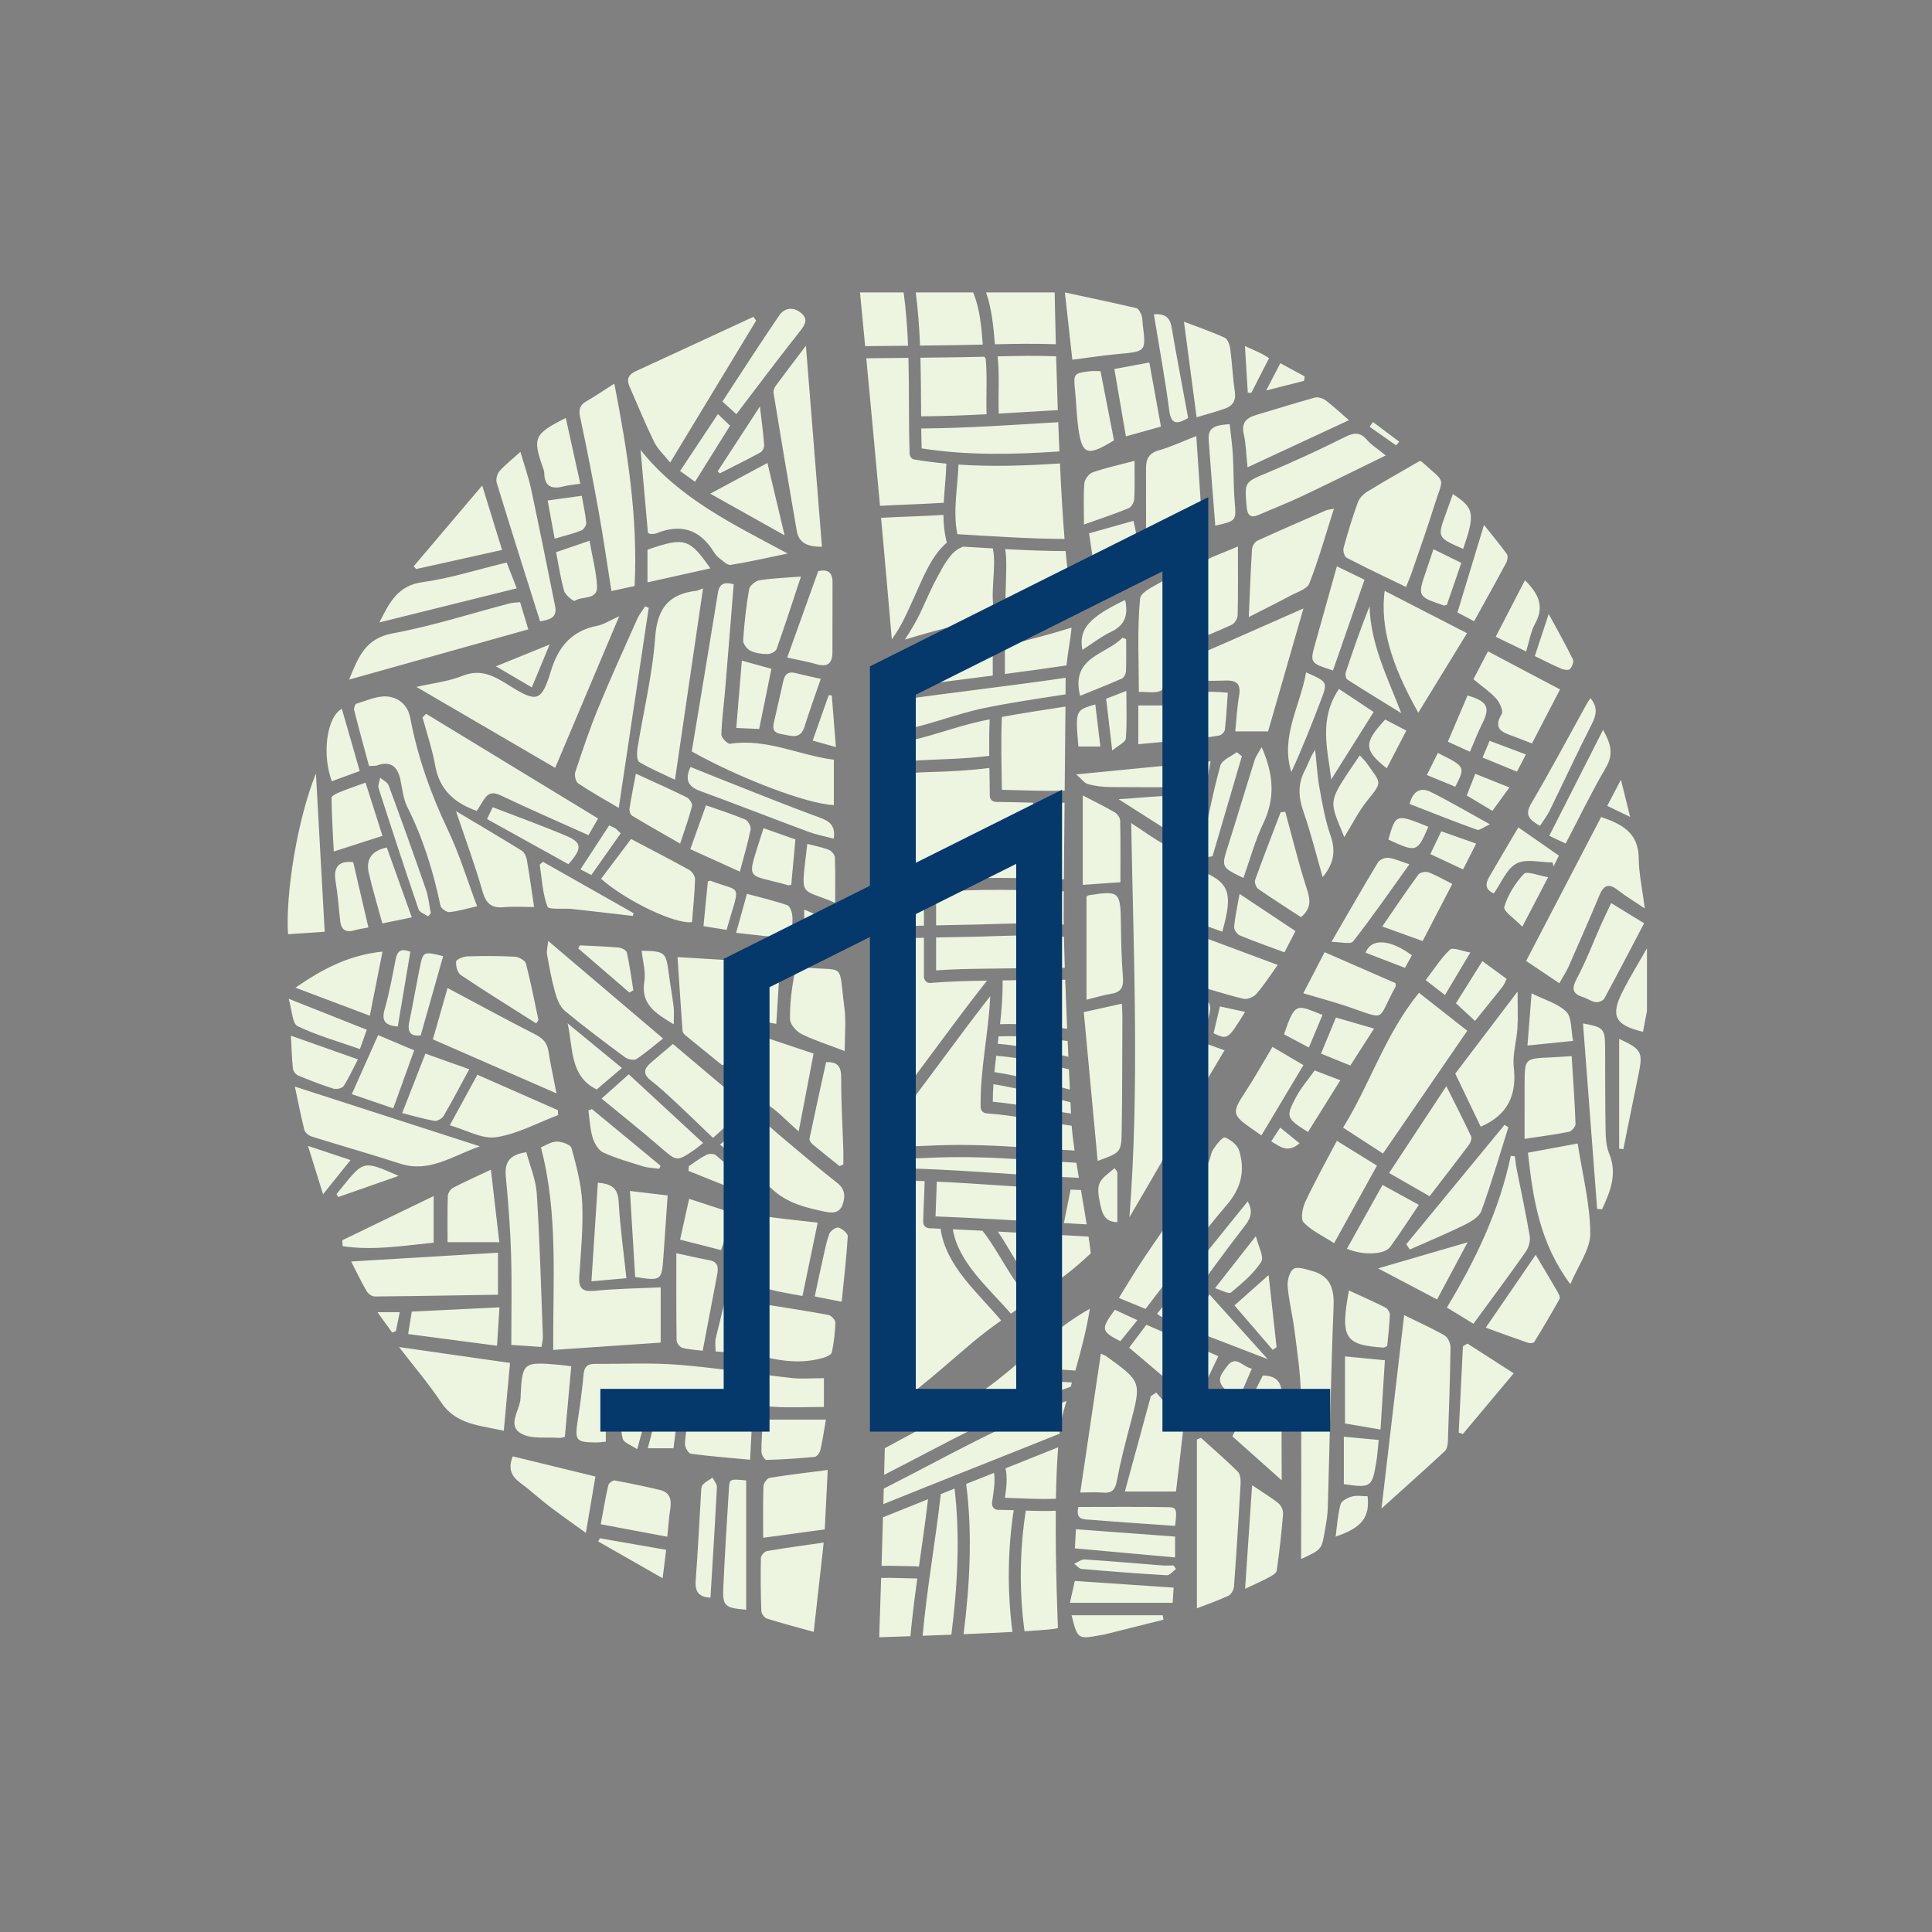 <svg xmlns="http://www.w3.org/2000/svg" xmlns:xlink="http://www.w3.org/1999/xlink" width="500" zoomAndPan="magnify" viewBox="0 0 375 375" height="500" preserveAspectRatio="xMidYMid meet" version="1.0"><rect x="0" y="0" width="375" height="375" fill="#808080" stroke="none"/><defs><clipPath id="24458e7812"><path d="M 55.105 56.762 L 319.895 56.762 L 319.895 318 L 55.105 318 Z M 55.105 56.762 " clip-rule="nonzero"/></clipPath><clipPath id="49b3c4e4f0"><path d="M 116.52 96.5 L 258.184 96.5 L 258.184 277.879 L 116.52 277.879 Z M 116.52 96.5 " clip-rule="nonzero"/></clipPath></defs><g clip-path="url(#24458e7812)"><path fill="#edf5e1" d="M 205.645 278.293 C 205.855 276.496 206.121 274.961 206.457 273.816 C 206.637 273.191 206.824 272.566 207.008 271.938 C 194.645 276.379 183.258 283.027 171.535 288.934 C 171.508 289.957 171.48 290.965 171.453 291.953 C 182.828 287.34 194.258 282.871 205.645 278.293 Z M 204.926 293.238 C 202.996 293.32 201.055 293.277 199.113 293.211 C 197.902 300.836 197.82 308.906 198.859 316.625 C 202.691 316.395 205.34 316.164 205.34 315.957 C 205.34 315.523 204.832 304.297 204.926 293.238 Z M 196.758 293.129 C 195.738 293.094 194.719 293.062 193.699 293.059 C 192.859 293.051 192.453 292.312 192.562 291.562 C 192.805 289.941 193.238 287.621 192.934 285.887 C 191.133 286.605 189.332 287.324 187.531 288.039 C 187.531 288.051 187.535 288.059 187.535 288.07 C 188.766 297.52 188.25 307.578 187.031 317.195 C 190.305 317.059 193.621 316.91 196.516 316.754 C 195.496 308.949 195.578 300.867 196.758 293.129 Z M 185.277 288.938 C 184.387 289.289 183.496 289.648 182.605 290.004 C 181.57 299.18 179.914 308.305 179.082 317.5 C 180.812 317.441 182.703 317.367 184.656 317.289 C 185.859 307.953 186.371 298.152 185.277 288.938 Z M 177.93 306.379 C 175.629 306.359 173.324 306.219 171.031 306.27 C 170.812 313.352 170.652 317.789 170.652 317.789 C 170.652 317.789 173.113 317.711 176.715 317.586 C 177.055 313.84 177.531 310.102 178.047 306.371 C 178.008 306.371 177.969 306.379 177.93 306.379 Z M 177.93 304.023 C 178.09 304.023 178.23 304.055 178.359 304.105 C 178.977 299.738 179.617 295.367 180.133 290.992 C 177.215 292.16 174.297 293.328 171.383 294.512 C 171.285 297.93 171.191 301.102 171.105 303.93 C 173.367 303.887 175.641 304.004 177.93 304.023 Z M 195.059 290.723 C 198.348 290.805 201.668 291.059 204.953 290.898 C 205.016 287.352 205.148 283.902 205.387 280.922 C 201.98 282.289 198.574 283.648 195.164 285.004 C 195.582 286.734 195.34 288.84 195.059 290.723 Z M 207.82 269.168 C 207.902 268.891 207.984 268.613 208.062 268.336 C 206.086 268.203 204.113 268.062 202.129 268.039 C 201.309 268.031 200.855 267.301 200.992 266.551 C 201.305 264.809 201.422 263.055 201.469 261.293 C 197.305 264.789 193.258 268.484 188.73 271.344 C 183.449 274.676 178.07 277.758 172.543 280.66 C 172.27 280.801 172.004 280.949 171.738 281.102 C 171.695 282.852 171.652 284.578 171.605 286.266 C 183.523 280.207 195.145 273.504 207.82 269.168 Z M 203.488 265.715 C 205.238 265.777 206.984 265.91 208.73 266.023 C 209.898 261.898 210.945 257.832 211.535 254.039 C 208.816 255.543 206.293 257.375 203.844 259.34 C 203.828 261.473 203.762 263.598 203.488 265.715 Z M 182.566 238.496 C 181.836 238.465 181.109 238.43 180.375 238.402 C 179.742 238.379 179.188 237.879 179.195 237.223 C 179.227 234.562 179.426 231.914 179.465 229.254 C 177.109 229.168 174.754 229.113 172.398 229.109 C 172.508 241.891 172.25 258.625 171.902 274.113 C 177.93 270.148 183.379 265.098 188.77 260.566 C 190.559 259.066 192.426 257.664 194.324 256.309 C 189.742 250.828 183.574 245.738 182.566 238.496 Z M 196.211 254.984 C 197.48 254.102 198.758 253.23 200.031 252.355 C 196.238 248.5 194.039 243.137 190.703 238.887 C 188.785 238.785 186.867 238.691 184.949 238.602 C 185.988 245.055 191.906 249.984 196.211 254.984 Z M 201.984 251.008 C 205.391 248.629 208.719 246.156 211.715 243.266 C 211.598 242.23 211.449 241.145 211.285 240.02 C 205.418 239.707 199.551 239.363 193.684 239.047 C 196.375 243.031 198.512 247.727 201.984 251.008 Z M 205.426 230.789 C 197.555 230.391 189.691 229.715 181.82 229.355 C 181.785 231.602 181.645 233.848 181.582 236.098 C 189.102 236.406 196.613 236.844 204.129 237.27 C 204.559 235.105 204.992 232.949 205.426 230.789 Z M 206.504 237.398 C 207.977 237.48 209.449 237.562 210.922 237.645 C 210.578 235.473 210.188 233.215 209.809 230.98 C 209.137 230.957 208.473 230.926 207.801 230.898 C 207.367 233.062 206.934 235.23 206.504 237.398 Z M 198.434 225.043 C 192.812 224.68 187.262 224.469 181.621 224.68 C 178.531 224.793 175.441 224.945 172.352 225.035 C 172.359 225.598 172.367 226.168 172.375 226.75 C 184.719 226.773 197.062 228.152 209.406 228.609 C 209.238 227.621 209.078 226.648 208.93 225.695 C 205.43 225.492 201.934 225.27 198.434 225.043 Z M 182.129 222.301 C 187.594 222.109 192.984 222.332 198.434 222.688 C 201.812 222.906 205.191 223.117 208.566 223.32 C 208.316 221.57 208.121 219.938 208.012 218.508 C 202.52 217.738 197.066 216.496 191.523 216.105 C 190.875 216.059 190.359 215.598 190.344 214.926 C 190.199 207.676 191.883 200.566 192.203 193.348 C 185.418 202.039 179.059 211.121 172.227 219.797 C 172.258 220.711 172.281 221.68 172.305 222.676 C 175.578 222.582 178.855 222.418 182.129 222.301 Z M 191.504 190.438 C 191.535 190.398 191.57 190.371 191.602 190.34 C 187.898 190.391 184.199 190.484 180.516 190.793 C 179.879 190.848 179.336 190.211 179.336 189.613 L 179.336 182.012 C 177.508 182.055 175.68 182.102 173.848 182.164 C 172.695 190.879 171.59 201.711 172.102 216.16 C 178.676 207.668 184.867 198.848 191.504 190.438 Z M 192.828 210.438 C 192.754 211.57 192.703 212.707 192.699 213.848 C 197.793 214.312 202.824 215.418 207.883 216.133 C 207.852 215.469 207.816 214.734 207.777 213.945 C 202.809 212.711 197.895 211.238 192.828 210.438 Z M 193.699 204.957 C 193.578 204.945 193.473 204.918 193.375 204.883 C 193.242 205.953 193.117 207.023 193.02 208.094 C 197.984 208.84 202.805 210.258 207.664 211.488 C 207.605 210.262 207.547 208.945 207.48 207.566 C 202.941 206.418 198.391 205.344 193.699 204.957 Z M 193.973 201.152 C 193.922 201.152 193.879 201.145 193.832 201.141 C 193.773 201.629 193.711 202.113 193.652 202.602 C 193.668 202.602 193.684 202.598 193.699 202.602 C 198.352 202.98 202.871 204.004 207.371 205.125 C 207.328 204.129 207.281 203.102 207.234 202.066 C 202.832 201.438 198.398 201 193.973 201.152 Z M 194.109 198.789 C 198.453 198.652 202.809 199.07 207.133 199.68 C 206.996 196.488 206.867 193.234 206.758 190.176 C 204.859 190.152 202.957 190.121 201.062 190.176 C 198.914 190.242 196.762 190.273 194.605 190.297 C 194.656 193.145 194.426 195.969 194.109 198.789 Z M 179.336 179.664 L 179.336 173.641 C 179.336 173.559 179.344 173.484 179.359 173.41 C 178.105 173.551 176.852 173.715 175.602 173.906 C 175.375 173.941 175.172 173.91 174.988 173.848 C 174.738 175.723 174.457 177.699 174.168 179.801 C 175.891 179.742 177.613 179.703 179.336 179.664 Z M 189.566 181.809 C 186.938 181.867 184.312 181.91 181.695 181.961 L 181.695 188.352 C 187.875 187.914 194.074 188.082 200.262 187.852 C 202.387 187.777 204.531 187.824 206.676 187.859 C 206.602 185.664 206.547 183.625 206.508 181.828 C 200.898 181.281 195.176 181.684 189.566 181.809 Z M 181.695 179.613 C 184.602 179.555 187.512 179.504 190.434 179.43 C 195.75 179.293 201.152 178.984 206.469 179.469 C 206.461 178.934 206.457 178.426 206.457 177.973 C 206.457 176.723 206.465 175.023 206.48 173.012 C 198.176 172.723 189.863 172.461 181.609 173.188 C 181.66 173.32 181.695 173.469 181.695 173.641 Z M 202.895 155.836 C 202.879 160.688 202.859 165.625 202.316 170.445 C 202.309 170.48 202.301 170.508 202.293 170.543 C 203.695 170.582 205.094 170.629 206.496 170.676 C 206.527 166.379 206.582 161.098 206.633 155.797 C 205.387 155.84 204.141 155.848 202.895 155.836 Z M 199.957 170.445 C 200.5 165.613 200.523 160.66 200.535 155.801 C 198.121 155.746 195.707 155.664 193.293 155.652 C 192.652 155.648 192.117 155.113 192.113 154.473 C 192.109 152.668 192.074 150.863 192.043 149.059 C 188.145 149.555 184.184 149.766 180.258 149.863 C 178.562 149.906 176.871 150.031 175.18 150.176 C 175.672 157.164 175.945 162.367 175.875 164.543 C 175.805 166.762 175.582 169.09 175.277 171.59 C 183.469 170.359 191.707 170.289 199.957 170.48 C 199.957 170.469 199.957 170.461 199.957 170.445 Z M 178.406 147.582 C 182.938 147.336 187.504 147.305 192.012 146.707 C 191.984 144.344 191.988 141.984 192.094 139.625 C 191.562 139.734 191.027 139.844 190.496 139.957 C 185.309 141.082 180.059 143.211 174.734 144.152 C 174.836 145.441 174.93 146.688 175.016 147.891 C 176.148 147.781 177.281 147.645 178.406 147.582 Z M 194.461 153.305 C 198.52 153.367 202.605 153.609 206.656 153.457 C 206.715 147.332 206.773 141.387 206.805 137.145 C 202.688 137.789 198.566 138.395 194.469 139.16 C 194.234 143.871 194.418 148.59 194.461 153.305 Z M 190.84 137.477 C 196.133 136.375 201.484 135.609 206.824 134.773 C 206.828 133.855 206.832 133.078 206.832 132.473 C 206.832 132.156 206.836 131.852 206.844 131.555 C 195.949 133.168 184.992 134.375 174.086 135.941 C 174.254 137.961 174.406 139.922 174.555 141.816 C 180.047 140.852 185.508 138.59 190.84 137.477 Z M 207.789 121.883 C 203.59 123.195 199.324 124.289 195.051 125.348 L 195.051 130.816 C 199.039 130.297 203.023 129.758 207 129.16 C 207.262 126.562 207.754 124.387 207.988 121.824 C 207.922 121.844 207.848 121.863 207.789 121.883 Z M 192.695 125.93 C 192.516 125.977 192.336 126.02 192.156 126.066 C 187.965 127.098 183.812 128.34 179.621 129.336 C 177.582 129.82 175.613 130.262 173.664 130.793 C 173.746 131.738 173.82 132.676 173.898 133.602 C 180.156 132.711 186.426 131.934 192.695 131.125 Z M 174.363 122.18 C 175.629 120.086 176.566 117.82 177.582 115.598 C 179.082 112.316 180.793 107.809 183.801 105.305 C 183.773 105.246 183.75 105.188 183.734 105.125 C 183.289 103.398 183.133 101.676 183.121 99.945 C 179.09 100.199 175.047 100.285 171.016 100.508 C 171.723 108.297 172.438 116.383 173.102 124.105 C 173.539 123.473 173.965 122.832 174.363 122.18 Z M 193.211 119.539 C 191.926 115.598 193.492 110.457 192.738 106.578 C 192.727 106.531 192.73 106.488 192.723 106.445 C 190.777 106.332 188.832 106.219 186.887 106.105 C 186.812 106.156 186.73 106.203 186.637 106.238 C 184.508 107.09 183.168 109.762 182.129 111.656 C 180.906 113.887 179.875 116.223 178.824 118.539 C 177.918 120.531 176.797 122.359 175.633 124.156 C 181.383 122.352 187.266 120.973 193.148 119.578 C 193.172 119.566 193.188 119.551 193.211 119.539 Z M 195.254 113.055 C 195.215 114.867 194.992 117.145 195.594 119 C 199.734 118.008 203.867 116.977 207.941 115.758 C 207.855 114.922 207.738 114.035 207.578 113.078 C 207.305 111.48 207.059 109.387 206.832 106.965 C 202.926 106.957 199.02 106.793 195.113 106.582 C 195.434 108.723 195.297 110.895 195.254 113.055 Z M 183.176 97.586 C 183.309 95.066 183.621 92.535 183.684 89.988 C 181.59 89.793 179.5 89.531 177.418 89.18 C 176.902 89.094 176.566 88.52 176.551 88.043 C 176.359 81.863 176.484 75.652 176.328 69.461 C 173.602 69.492 170.871 69.523 168.145 69.543 C 168.859 77.078 169.812 87.258 170.809 98.184 C 174.926 97.945 179.055 97.852 183.176 97.586 Z M 185.824 103.688 C 192.75 104.074 199.691 104.59 206.625 104.609 C 206.273 100.297 205.98 95.195 205.734 89.953 C 199.168 90.398 192.582 90.613 186.035 90.176 C 185.895 94.695 184.914 99.215 185.824 103.688 Z M 178.812 83.168 C 178.832 84.457 178.848 85.746 178.883 87.031 C 187.707 88.422 196.691 88.234 205.629 87.621 C 205.547 85.727 205.473 83.828 205.402 81.953 C 196.543 82.473 187.691 83.109 178.812 83.168 Z M 191.316 69.566 C 191.211 69.473 191.117 69.371 191.051 69.238 C 189.418 69.281 187.789 69.32 186.168 69.34 C 183.664 69.371 181.16 69.402 178.656 69.434 C 178.758 73.223 178.762 77.016 178.789 80.809 C 183.031 80.785 187.266 80.621 191.496 80.406 C 191.355 76.793 191.664 73.176 191.316 69.566 Z M 193.852 80.281 C 197.672 80.066 201.496 79.824 205.316 79.598 C 205.188 75.883 205.078 72.32 204.992 69.16 C 201.223 69.008 197.426 69.078 193.637 69.172 C 194.043 72.867 193.719 76.574 193.852 80.281 Z M 204.715 56.762 L 191.395 56.762 C 192.516 59.953 192.828 63.438 193.109 66.824 C 197.051 66.734 201.008 66.672 204.934 66.816 C 204.777 60.816 204.715 56.762 204.715 56.762 Z M 175.391 56.762 L 166.926 56.762 C 166.926 56.762 167.312 60.742 167.922 67.184 C 170.699 67.168 173.477 67.137 176.25 67.105 C 176.117 63.645 175.863 60.195 175.391 56.762 Z M 178.578 67.078 C 180.766 67.051 182.949 67.023 185.137 66.996 C 187.004 66.973 188.879 66.926 190.758 66.883 C 190.492 63.469 190.203 59.898 188.887 56.762 L 177.746 56.762 C 178.195 60.191 178.441 63.629 178.578 67.078 Z M 270.977 86.441 C 269.262 85.238 267.551 84.031 265.836 82.828 C 266.059 82.523 266.277 82.223 266.5 81.922 C 268.199 83.191 269.895 84.461 271.594 85.734 C 271.387 85.969 271.18 86.207 270.977 86.441 Z M 118.242 160.207 C 118.727 160.441 119.129 160.582 119.469 160.812 C 119.809 161.051 120.082 161.383 120.473 161.754 C 118.574 164.453 116.734 167.062 114.777 169.84 C 114.137 169.504 113.488 169.168 112.668 168.738 C 114.574 165.812 116.371 163.066 118.242 160.207 Z M 242.984 265.645 C 241.961 268.023 241.105 270 240.227 272.035 C 236.16 268.375 235.996 268.004 238.223 265.125 C 239.918 262.926 241.184 265.344 242.984 265.645 Z M 259.242 298.25 C 259.539 296.082 259.66 293.98 260.199 291.988 C 260.383 291.316 261.562 290.703 262.402 290.477 C 263.359 290.215 264.441 290.418 265.449 290.418 C 265.91 294.527 264.312 296.555 259.242 298.25 Z M 134.906 93.508 C 133.785 92.707 133.023 92.156 132.004 91.422 C 134.465 87.711 136.848 84.125 139.344 80.371 C 140.137 81.129 140.812 81.77 141.703 82.617 C 139.492 86.16 137.293 89.68 134.906 93.508 Z M 112.547 183.492 C 115.07 183.621 117.602 183.699 120.113 183.926 C 120.684 183.977 121.586 184.469 121.68 184.902 C 122.211 187.316 122.535 189.773 122.93 192.215 C 122.68 192.363 122.43 192.512 122.18 192.664 C 118.867 189.805 115.559 186.949 112.246 184.094 C 112.348 183.891 112.445 183.691 112.547 183.492 Z M 86.016 185.586 C 84.555 190.738 83.137 195.742 81.652 200.977 C 79.941 201.156 78.969 200.582 79.438 198.359 C 80.172 194.855 80.766 191.316 81.484 187.809 C 82.133 184.641 82.172 184.652 86.016 185.586 Z M 260.84 278.871 C 263.254 279.09 265.363 279.285 267.609 279.492 C 267.43 281.16 267.355 282.469 267.141 283.75 C 266.312 288.703 266.109 288.828 260.84 288.074 C 260.84 285.145 260.84 282.219 260.84 278.871 Z M 234.133 166.402 C 233.898 165.504 233.32 164.543 233.48 163.727 C 234.48 158.656 235.496 153.574 236.875 148.598 C 237.172 147.516 238.957 146.848 240.059 145.988 C 240.387 146.25 240.715 146.512 241.047 146.777 C 239.148 153.25 237.25 159.723 235.352 166.195 C 234.945 166.266 234.539 166.332 234.133 166.402 Z M 124.555 184.547 C 129.027 184.617 129.266 184.832 129.77 188.68 C 130.066 190.934 130.477 193.176 130.754 195.434 C 130.871 196.406 130.77 197.406 130.77 198.82 C 127.172 196.656 124.336 194.895 125.07 190.461 C 125.371 188.633 124.766 186.66 124.555 184.547 Z M 297.281 192.812 C 299.793 194.066 302.355 194.758 304.012 196.371 C 305.102 197.438 304.891 199.836 305.34 202.035 C 302.18 202.355 299.531 202.625 296.477 202.938 C 296.742 199.594 296.988 196.477 297.281 192.812 Z M 137.898 310.098 C 135.785 310.02 134.855 309.074 135.031 306.801 C 135.469 301.117 135.73 295.422 136.074 289.734 C 136.105 289.211 136.082 288.551 136.383 288.215 C 136.898 287.637 137.648 287.27 138.305 286.812 C 138.602 287.43 139.184 288.059 139.152 288.66 C 138.789 295.75 138.34 302.836 137.898 310.098 Z M 235.883 102.031 C 235.445 96.371 234.988 90.867 234.598 85.355 C 234.41 82.691 236.312 82.535 238.676 82.32 C 238.895 84.387 239.184 86.34 239.301 88.305 C 239.469 91.285 239.402 94.285 239.645 97.258 C 239.961 101.09 240.051 101.086 235.883 102.031 Z M 224.574 255.008 C 230.469 247.703 236.301 240.473 242.188 233.172 C 243.082 234.844 242.992 236.168 241.719 237.805 C 237.621 243.074 233.73 248.508 229.809 253.91 C 228.445 255.789 226.977 256.852 224.574 255.008 Z M 213.605 72.043 C 214.484 76.551 215.324 80.844 216.211 85.391 C 216.289 85.25 216.242 85.461 216.113 85.539 C 210.844 88.762 209.898 88.312 209.188 82.164 C 208.945 80.066 208.887 77.949 208.672 75.844 C 208.336 72.535 208.387 72.422 211.621 72.051 C 212.223 71.984 212.836 72.043 213.605 72.043 Z M 220.008 101.094 C 221.891 109.047 220.832 111.16 213.023 114.473 C 212.473 110.766 211.938 107.168 211.391 103.523 C 214.289 102.707 217.148 101.902 220.008 101.094 Z M 162.969 226.344 C 161.207 224.934 159.426 223.535 157.691 222.082 C 157.395 221.832 157.059 221.309 157.129 220.988 C 158.16 216.047 159.258 211.117 160.344 206.16 C 162.629 206.082 163.281 207.031 163.273 209.156 C 163.25 213.836 163.539 218.52 163.688 223.199 C 163.715 224.137 163.691 225.078 163.691 226.016 C 163.453 226.125 163.211 226.234 162.969 226.344 Z M 223.086 70.363 C 223.875 74.723 224.605 78.742 225.336 82.805 C 223.113 83.426 221.113 83.984 218.539 84.699 C 217.793 80.34 217.066 76.098 216.297 71.621 C 218.711 71.176 220.734 70.801 223.086 70.363 Z M 220.211 89.449 C 220.211 91.996 220.285 94.43 220.16 96.855 C 220.129 97.488 219.598 98.422 219.059 98.645 C 216.477 99.715 213.812 100.59 210.402 101.812 C 210.402 98.77 210.27 96.262 210.48 93.785 C 210.543 93.016 211.387 91.922 212.109 91.672 C 214.652 90.793 217.297 90.219 220.211 89.449 Z M 161.832 162.789 C 160.137 162.332 158.441 162.012 156.848 161.418 C 149.863 158.828 142.926 156.109 135.934 153.543 C 133.672 152.715 132.828 151.48 134.02 148.863 C 135.555 149.48 137.117 150.125 138.688 150.746 C 145.445 153.402 152.168 156.156 158.984 158.645 C 160.969 159.367 162.195 160.145 161.832 162.789 Z M 144.836 287.355 C 144.836 291.562 144.836 295.684 144.836 299.805 C 144.836 304.012 144.836 308.215 144.836 312.441 C 140.684 312.113 140.227 311.73 140.391 308.164 C 140.688 301.758 141.082 295.355 141.484 288.949 C 141.605 287.031 141.676 287.039 144.836 287.355 Z M 275.398 233.859 C 273.484 236.688 271.734 239.418 269.832 242.035 C 268.719 243.566 264.52 243.695 261.438 242.383 C 263.691 238.34 265.941 234.316 268.352 229.996 C 270.777 231.324 273.043 232.566 275.398 233.859 Z M 84.172 232.156 C 84.172 235.332 84.172 238.125 84.172 241.199 C 78.234 241.793 72.363 242.781 66.5 241.875 C 66.484 241.492 66.465 241.113 66.441 240.734 C 72.23 237.934 78.016 235.133 84.172 232.156 Z M 142.93 80.387 C 142.074 79.609 141.309 78.918 140.223 77.934 C 143.891 72.344 147.48 66.75 151.223 61.258 C 152.203 59.82 153.82 59.473 155.344 60.637 C 156.953 61.859 156.34 62.949 155.246 64.328 C 151.109 69.543 147.129 74.879 142.93 80.387 Z M 79.219 258.938 C 79.492 257.223 79.699 255.953 79.922 254.582 C 85.504 254.309 90.992 254.043 96.945 253.754 C 96.797 256.086 96.656 258.297 96.473 261.207 C 90.676 260.445 85.105 259.711 79.219 258.938 Z M 122.27 231.164 C 125.059 231.496 127.297 231.762 129.59 232.039 C 129.305 236.207 129.043 240.129 128.758 244.051 C 128.43 248.59 128.348 248.641 123.285 247.859 C 122.953 242.418 122.617 236.891 122.27 231.164 Z M 243.031 288.277 C 245.188 289.73 246.77 290.664 248.172 291.812 C 248.691 292.238 249.102 293.195 249.043 293.871 C 248.746 297.535 248.332 301.195 247.816 304.84 C 247.746 305.336 246.938 305.824 246.371 306.129 C 245.074 306.832 243.715 307.414 241.676 308.383 C 242.137 301.539 242.562 295.258 243.031 288.277 Z M 96.914 241.113 C 93.234 241.113 90.113 241.113 86.875 241.113 C 86.875 238.059 86.82 235.094 86.922 232.133 C 86.941 231.578 87.449 230.805 87.945 230.547 C 90.262 229.34 92.66 228.273 95.285 227.039 C 95.832 231.746 96.348 236.215 96.914 241.113 Z M 104.086 198.645 C 99.191 195.535 94.258 192.484 89.445 189.254 C 88.801 188.824 88.43 187.477 88.539 186.637 C 88.602 186.191 89.969 185.652 90.766 185.629 C 93.832 185.531 96.91 185.535 99.973 185.703 C 100.727 185.746 101.926 186.422 102.082 187.027 C 103.027 190.641 103.73 194.316 104.512 197.969 C 104.371 198.195 104.23 198.422 104.086 198.645 Z M 80.297 109.914 C 84.617 104.828 88.93 99.738 93.594 94.242 C 94.973 98.707 96.133 102.469 97.453 106.742 C 91.781 108.008 86.281 109.23 80.777 110.453 C 80.621 110.273 80.457 110.094 80.297 109.914 Z M 99.52 282.676 C 104.781 283.961 109.996 285.234 115.57 286.594 C 115.02 289.852 114.414 293.422 113.715 297.531 C 111.137 295.66 108.801 294.031 106.543 292.305 C 104.66 290.867 102.922 289.242 101.016 287.836 C 99.332 286.598 98.543 285.168 99.52 282.676 Z M 98.344 109.188 C 98.879 110.559 99.512 112.168 100.301 114.191 C 91.426 116.395 82.734 118.555 73.633 120.816 C 75.625 116.879 77.238 113.648 82.012 112.996 C 87.363 112.266 92.582 110.574 98.344 109.188 Z M 292.773 218.797 C 291.062 224.223 289.48 229.691 287.539 235.027 C 287.113 236.195 285.516 237.137 284.246 237.762 C 280.77 239.473 277.184 240.957 273.641 242.531 C 273.41 242.188 273.184 241.844 272.957 241.5 C 279.316 233.777 285.672 226.055 292.035 218.328 C 292.281 218.488 292.527 218.645 292.773 218.797 Z M 240.281 106.074 C 240.281 110.852 240.328 115.148 240.227 119.441 C 240.211 120.074 239.648 120.996 239.09 121.254 C 236.25 122.582 233.332 123.734 229.84 125.199 C 230.207 121.59 230.957 118.473 230.727 115.43 C 230.398 111.102 232.684 109.152 236.148 107.773 C 237.438 107.262 238.707 106.723 240.281 106.074 Z M 297.352 144.312 C 296.031 143.797 294.906 143.324 293.754 142.914 C 291.672 142.172 289.695 141.543 291.48 138.59 C 291.836 138 291.105 136.375 290.434 135.625 C 289.223 134.277 287.672 133.234 285.992 131.84 C 286.898 130.105 287.848 128.289 288.816 126.426 C 293.512 128.906 297.996 131.277 302.797 133.816 C 301.023 137.234 299.188 140.773 297.352 144.312 Z M 208.141 69.82 C 207.664 65.512 207.219 61.453 206.695 56.762 C 211.539 57.809 216.047 58.75 220.531 59.801 C 220.961 59.902 221.355 60.621 221.551 61.133 C 221.766 61.691 221.723 62.344 221.801 62.957 C 222.461 68.254 222.461 68.211 217 68.715 C 214.141 68.977 211.301 69.422 208.141 69.82 Z M 269.625 227.676 C 273.348 222.031 276.863 216.699 280.734 210.832 C 282.566 214.5 284.117 217.508 285.543 220.574 C 285.73 220.973 285.438 221.777 285.117 222.207 C 282.648 225.508 280.117 228.762 277.484 232.188 C 274.887 230.695 272.488 229.32 269.625 227.676 Z M 287.406 218.695 C 285.859 215.469 284.234 212.078 282.465 208.391 C 286.273 203.375 290.266 198.113 294.559 192.461 C 294.559 195.25 294.664 197.41 294.531 199.559 C 294.371 202.102 293.551 204.68 293.824 207.152 C 294.422 212.52 292.715 216.395 287.406 218.695 Z M 275.293 138.328 C 269.91 128.805 267.902 121.598 268.754 114.68 C 274.043 117.398 279.219 120.059 284.746 122.902 C 281.578 128.074 278.531 133.051 275.293 138.328 Z M 68.16 244.855 C 77.887 244.273 87.148 243.719 96.66 243.148 C 96.66 245.863 96.66 248.348 96.66 251.301 C 88.645 251.43 80.684 251.582 72.719 251.645 C 72.184 251.648 71.438 251.086 71.145 250.582 C 70.137 248.859 69.285 247.043 68.16 244.855 Z M 84.023 201.738 C 84.965 198.441 85.957 194.977 86.871 191.77 C 92.785 194.918 98.293 197.934 103.887 200.773 C 105.379 201.531 106.207 202.414 106.461 204.062 C 106.863 206.645 107.426 209.199 108.012 212.219 C 99.953 208.699 92.215 205.32 84.023 201.738 Z M 302.664 190.844 C 300.359 189.293 298.363 187.953 296.223 186.516 C 301.117 177.125 305.934 167.879 310.781 158.574 C 314.785 159.953 318.031 161.613 318.074 166.559 C 318.102 169.594 318.781 172.621 319.25 176.328 C 317.145 174.902 315.496 173.926 314 172.75 C 312.211 171.348 311.246 171.863 310.441 173.797 C 308.508 178.426 306.488 183.016 304.469 187.605 C 304.047 188.559 303.457 189.434 302.664 190.844 Z M 115.453 250.543 C 113.035 250.789 112.281 250.07 112.434 247.727 C 112.746 242.988 113.219 238.227 113.012 233.504 C 112.852 229.914 111.875 226.336 110.934 222.84 C 110.758 222.18 109.043 221.555 108.055 221.582 C 106.914 221.613 105.797 222.387 104.992 222.707 C 108.387 235.594 107.277 248.602 107.387 262.02 C 114.359 261.547 121.223 261.078 128.238 260.598 C 128.238 257.191 128.238 253.785 128.238 249.875 C 123.844 250.082 119.629 250.121 115.453 250.543 Z M 73.266 254.688 C 74.418 256.289 75.27 257.473 76.121 258.656 C 76.363 258.562 76.605 258.469 76.844 258.371 C 77.09 257.152 77.336 255.938 77.59 254.688 C 76.09 254.688 74.902 254.688 73.266 254.688 Z M 252.246 221.91 C 250.012 223.863 248.496 222.613 246.738 221.531 C 247.305 220.672 247.812 219.902 248.488 218.871 C 249.742 219.887 250.859 220.789 252.246 221.91 Z M 253.109 73.926 C 250.949 74.473 248.797 75.023 245.762 75.793 C 246.871 73.66 247.598 72.262 248.512 70.5 C 250.191 71.406 251.715 72.234 253.238 73.059 C 253.195 73.348 253.152 73.637 253.109 73.926 Z M 241.641 67.164 C 242.957 67.762 243.898 68.172 244.824 68.621 C 245.281 68.848 245.703 69.141 246.324 69.512 C 245.141 71.828 244.008 74.043 242.879 76.258 C 242.648 76.238 242.422 76.223 242.195 76.203 C 242.02 73.355 241.848 70.504 241.641 67.164 Z M 162.242 145.004 C 160.551 144.531 159.164 144.148 157.742 143.75 C 158.836 140.656 159.84 137.801 160.848 134.949 C 161.051 134.957 161.25 134.965 161.449 134.977 C 161.707 138.211 161.961 141.449 162.242 145.004 Z M 279.09 146.148 C 284.445 148.816 284.445 148.816 282.473 152.703 C 280.738 151.988 278.988 151.266 276.953 150.43 C 277.641 149.055 278.352 147.633 279.09 146.148 Z M 209.32 144.902 C 208.711 137.855 208.711 137.855 212.598 136.73 C 212.918 139.418 213.23 142.027 213.574 144.902 C 211.961 144.902 210.715 144.902 209.32 144.902 Z M 65.312 231.785 C 65.688 231.32 66.066 230.855 66.441 230.391 C 70.586 225.25 70.586 225.25 77.375 228.238 C 73.215 229.695 69.434 231.02 65.652 232.344 C 65.539 232.16 65.426 231.973 65.312 231.785 Z M 277.242 160.473 C 275.098 165.449 274.93 165.496 269.484 162.957 C 270.934 157.93 270.934 157.93 277.242 160.473 Z M 284.695 154.402 C 285.281 152.914 285.758 151.707 286.352 150.195 C 288.523 151.066 290.574 151.883 292.984 152.844 C 291.816 154.441 290.832 155.789 289.672 157.383 C 288.055 156.414 286.504 155.484 284.695 154.402 Z M 214.699 135.625 C 215.973 135.133 217.09 134.703 218.625 134.105 C 218.625 137.457 218.766 140.426 218.52 143.359 C 218.461 144.059 217.105 144.645 215.883 145.676 C 215.426 141.785 215.078 138.84 214.699 135.625 Z M 62.703 231.812 C 61.672 228.496 60.824 225.77 59.781 222.418 C 62.754 223.406 65.18 224.215 68.035 225.164 C 66.266 227.367 64.664 229.363 62.703 231.812 Z M 228.258 304.543 C 227.664 304.969 227.051 305.785 226.484 305.754 C 220.973 305.441 215.465 305.012 209.961 304.531 C 209.453 304.488 208.992 303.871 208.508 303.523 C 209.195 303.23 209.898 302.645 210.559 302.688 C 215.535 303.008 220.5 303.457 225.469 303.84 C 226.242 303.902 227.023 303.852 227.801 303.852 C 227.953 304.082 228.105 304.312 228.258 304.543 Z M 254.051 203.32 C 252.219 202.348 250.715 201.547 249.238 200.762 C 251.398 194.25 251.777 195.098 256.695 196.992 C 255.848 199.02 255.004 201.039 254.051 203.32 Z M 283.984 168.754 C 281.754 167.707 279.871 166.828 277.629 165.781 C 278.367 164.242 279.043 162.828 279.75 161.355 C 282.098 162.18 284.145 162.898 286.52 163.738 C 285.684 165.395 284.887 166.969 283.984 168.754 Z M 280.465 193.137 C 279.137 192.109 278.066 191.277 276.73 190.242 C 278.34 188.137 279.668 185.992 281.445 184.32 C 281.984 183.812 283.75 184.609 285.391 184.879 C 283.527 188 282.07 190.445 280.465 193.137 Z M 116.438 298.578 C 120.633 299.312 124.82 300.039 129.297 300.82 C 129.094 302.445 128.887 304.129 128.617 306.336 C 124.207 303.82 120.156 301.508 116.109 299.195 C 116.219 298.992 116.328 298.785 116.438 298.578 Z M 283.996 106.543 C 278.949 104.324 278.949 104.324 280.68 99.594 C 281.125 98.379 281.551 97.156 282 95.906 C 286.152 98.605 286.352 99.684 283.996 106.543 Z M 207.996 313.523 C 213.875 313.523 219.781 313.523 225.691 313.523 C 225.734 313.809 225.781 314.098 225.828 314.383 C 221.992 315.344 218.16 316.305 214.32 317.266 C 214.152 317.309 213.977 317.312 213.805 317.344 C 209.168 318.215 209.168 318.215 207.996 313.523 Z M 283.637 109.258 C 282.641 112.152 281.715 114.852 280.84 117.387 C 280.461 117.488 280.363 117.555 280.293 117.527 C 275.105 115.785 275.105 115.785 276.879 110.625 C 277.305 109.383 277.715 108.137 278.23 106.598 C 279.988 107.461 281.609 108.258 283.637 109.258 Z M 287.73 186.551 C 289.457 187.812 290.91 188.879 292.441 190 C 292.16 190.559 292 191.062 291.691 191.457 C 289.973 193.633 288.219 195.785 286.301 198.16 C 285.012 196.969 283.832 195.875 282.598 194.734 C 284.367 191.91 286.016 189.285 287.73 186.551 Z M 228.074 296.168 C 222.586 295.781 217.258 295.453 211.941 295 C 210.633 294.891 208.633 295.199 209.316 292.5 C 215.156 292.5 221.016 292.438 226.871 292.543 C 228.402 292.574 228.477 293.074 228.074 296.168 Z M 253.879 219.723 C 249.66 217.059 249.516 216.816 251.574 212.93 C 252.504 211.168 253.859 209.629 255.176 207.77 C 256.789 208.387 258.305 208.969 260.156 209.676 C 258.012 213.105 255.984 216.352 253.879 219.723 Z M 71.191 199.875 C 70.711 201.238 70.359 202.223 69.863 203.621 C 65.723 202.168 61.57 201.012 57.75 199.168 C 56.723 198.672 56.699 196.086 56.031 193.855 C 61.488 196.02 66.234 197.902 71.191 199.875 Z M 314.281 201.648 C 318.594 203.621 318.922 204.254 318.062 208.398 C 317.055 213.277 316.078 218.164 315.09 223.043 C 314.82 223.016 314.551 222.988 314.281 222.957 C 314.281 215.918 314.281 208.875 314.281 201.648 Z M 147.352 141.496 C 145.977 141.434 144.672 141.375 142.91 141.293 C 143.27 136.961 143.617 132.734 143.992 128.227 C 146.09 128.809 147.895 129.309 149.73 129.816 C 148.934 133.73 148.172 137.473 147.352 141.496 Z M 110.336 167.742 C 105.152 164.867 99.906 161.957 94.531 158.977 C 95.02 157.965 95.348 157.281 95.641 156.684 C 100.504 158.559 105.262 160.266 109.906 162.238 C 113 163.547 113.043 164.672 110.336 167.742 Z M 159.309 131.766 C 158.176 135.07 157.105 138.031 156.16 141.027 C 155.316 143.691 153.488 142.773 151.691 142.492 C 149.586 142.164 150.078 140.84 150.367 139.555 C 150.914 137.082 151.512 134.617 152.051 132.141 C 152.355 130.719 153.145 130.297 154.523 130.664 C 156.039 131.066 157.578 131.371 159.309 131.766 Z M 229.27 143.77 C 227.914 135.48 229.754 133.637 238.316 134.453 C 238.145 136.844 238.023 139.25 237.75 141.641 C 237.703 142.066 237.07 142.691 236.629 142.77 C 234.234 143.176 231.816 143.438 229.27 143.77 Z M 303.895 163.734 C 302.52 163.086 301.449 162.574 300.715 162.227 C 304.211 155.34 307.594 148.664 311.152 141.66 C 312.613 144.277 313.266 146.328 311.719 148.961 C 308.961 153.648 306.602 158.566 303.895 163.734 Z M 298.902 160.301 C 296.914 159.133 295.863 158.246 297.188 155.992 C 300.922 149.641 304.387 143.121 307.957 136.672 C 308.168 136.301 308.41 135.945 308.688 135.5 C 310.145 137.211 309.898 138.715 308.973 140.531 C 306.141 146.09 303.523 151.754 300.781 157.355 C 300.285 158.363 299.57 159.266 298.902 160.301 Z M 56.465 201.023 C 61.031 202.641 65.066 204.062 69.469 205.621 C 68.52 207.449 67.734 209.195 66.707 210.785 C 66.426 211.223 65.324 211.496 64.766 211.32 C 62.422 210.586 60.121 209.695 57.852 208.746 C 57.395 208.559 56.906 207.895 56.852 207.402 C 56.641 205.41 56.594 203.406 56.465 201.023 Z M 286.125 120.586 C 284.695 119.832 283.719 119.312 282.891 118.875 C 284.598 113.25 286.238 107.828 288.043 101.895 C 289.645 103.906 291.133 105.672 292.48 107.543 C 292.734 107.902 292.609 108.754 292.359 109.219 C 290.352 112.973 288.273 116.691 286.125 120.586 Z M 293.809 266.562 C 290.301 270.75 287.125 274.543 283.945 278.332 C 283.676 278.25 283.406 278.164 283.133 278.078 C 283.41 272.488 283.684 266.891 283.953 261.297 C 284.25 261.129 284.547 260.961 284.84 260.793 C 287.715 262.645 290.594 264.492 293.809 266.562 Z M 246.988 203.199 C 249.152 204.477 251.102 205.625 252.992 206.738 C 250.207 211.398 247.535 215.867 244.84 220.379 C 244.031 219.816 243.559 219.484 243.078 219.152 C 239.102 216.398 239.074 215.965 241.707 211.957 C 243.52 209.199 245.125 206.305 246.988 203.199 Z M 288.387 257.699 C 291.668 252.914 294.777 248.375 298.074 243.562 C 299.617 246.164 300.961 248.395 302.262 250.648 C 302.516 251.09 302.887 251.789 302.715 252.102 C 301.145 254.938 299.488 257.73 297.785 260.492 C 297.648 260.711 296.941 260.758 296.582 260.633 C 294.027 259.758 291.492 258.82 288.387 257.699 Z M 232.262 80.988 C 231.434 74.746 230.652 68.852 229.805 62.441 C 232.633 63.523 235.23 64.41 237.715 65.547 C 238.285 65.812 238.68 66.902 238.781 67.664 C 239.156 70.449 239.273 73.27 239.684 76.047 C 239.941 77.762 239.258 78.766 237.805 79.293 C 236.094 79.914 234.32 80.367 232.262 80.988 Z M 210.891 174.055 C 211.098 173.895 211.16 173.801 211.234 173.789 C 217.242 172.824 217.473 173.047 217.559 179.039 C 217.605 182.551 217.676 186.066 217.953 189.566 C 218.102 191.438 217.746 192.566 215.711 192.891 C 214.172 193.133 212.676 193.605 210.891 194.047 C 210.891 187.121 210.891 180.535 210.891 174.055 Z M 242.145 90.703 C 241.875 88.125 241.855 86.172 241.422 84.312 C 240.898 82.055 241.914 81.105 243.848 80.539 C 247.633 79.43 251.391 78.223 255.191 77.18 C 255.809 77.012 256.738 77.297 257.285 77.695 C 258.684 78.723 259.941 79.93 261.824 81.559 C 254.816 84.812 248.66 87.672 242.145 90.703 Z M 146.23 262.797 C 146.98 259.418 147.664 256.348 148.375 253.164 C 152.691 253.863 156.758 254.469 160.793 255.23 C 161.344 255.332 162.16 256.219 162.145 256.723 C 162.098 258.652 161.852 260.586 161.469 262.48 C 161.383 262.914 160.516 263.332 159.93 263.508 C 155.375 264.895 150.93 264.133 146.23 262.797 Z M 160.66 285.32 C 160.457 289.398 160.273 293.062 160.082 296.859 C 155.984 297.418 152.117 297.941 148.129 298.48 C 148.129 294.957 148.07 291.719 148.184 288.488 C 148.207 287.91 148.879 286.938 149.367 286.855 C 152.988 286.262 156.641 285.844 160.66 285.32 Z M 55.91 181.332 C 55.379 173.688 57.699 159.043 61.32 150.148 C 61.883 160.301 62.445 170.457 63.023 180.855 C 60.246 181.043 58.156 181.184 55.91 181.332 Z M 103.668 176.051 C 101.496 176.051 99.664 175.91 97.867 176.086 C 95.441 176.324 94.348 175.422 93.656 173.016 C 92.168 167.812 90.281 162.719 88.508 157.441 C 92.762 159.98 97.035 162.496 101.254 165.105 C 101.758 165.418 102.137 166.207 102.25 166.828 C 102.777 169.852 103.195 172.895 103.668 176.051 Z M 159.879 299.414 C 159.223 305.316 158.602 310.844 157.945 316.746 C 154.73 315.852 151.773 315.086 148.863 314.168 C 148.379 314.016 147.797 313.211 147.777 312.691 C 147.648 309.258 147.617 305.82 147.688 302.391 C 147.695 301.922 148.398 301.141 148.875 301.059 C 152.41 300.449 155.969 299.977 159.879 299.414 Z M 213.055 225.332 C 212.148 215.598 211.258 206.051 210.363 196.453 C 213.184 195.828 215.371 195.344 217.746 194.816 C 217.789 195.715 217.859 196.395 217.855 197.078 C 217.824 204.539 217.84 212.008 217.719 219.469 C 217.648 223.703 217.547 223.703 213.055 225.332 Z M 285.992 256.938 C 284.445 255.992 282.754 254.957 280.84 253.785 C 286.492 244.445 291.023 234.883 293.246 224.348 C 293.508 224.371 293.77 224.398 294.027 224.426 C 294.137 225.203 294.207 225.988 294.355 226.758 C 295.219 231.148 296.18 235.52 296.914 239.93 C 297.074 240.887 296.707 242.164 296.137 242.98 C 292.914 247.57 289.559 252.066 285.992 256.938 Z M 304.801 249.258 C 298.93 241.398 297.551 232.852 296.574 223.742 C 299.773 223.148 302.922 222.566 306.223 221.953 C 307.148 227.938 308.629 233.648 308.672 239.371 C 308.699 242.508 306.297 245.664 304.801 249.258 Z M 233.102 279.086 C 235.496 281.254 237.953 283.363 240.246 285.633 C 240.742 286.125 240.844 287.219 240.797 288.02 C 240.426 294.672 240.004 301.324 239.512 307.969 C 239.465 308.598 238.965 309.484 238.434 309.734 C 236.473 310.656 234.41 311.359 232.316 312.172 C 232.316 301.07 232.316 290.238 232.316 279.406 C 232.578 279.301 232.84 279.191 233.102 279.086 Z M 222.348 254.059 C 220.629 253.352 219.105 252.723 217.172 251.926 C 218.824 249.281 220.312 246.77 221.93 244.348 C 224.227 240.898 226.641 237.527 228.977 234.105 C 230.82 231.406 232.668 228.707 234.406 225.938 C 234.941 225.086 234.957 223.906 235.5 223.066 C 236.102 222.137 237.348 220.613 237.762 220.777 C 238.867 221.203 240.184 222.242 240.512 223.312 C 241.707 227.227 240.945 230.59 238.062 233.945 C 232.582 240.324 227.664 247.188 222.348 254.059 Z M 57.234 210.906 C 69.145 214.75 80.785 218.512 93.141 222.504 C 87.695 224.406 83.328 227.703 77.633 225.852 C 71.957 224.004 66.207 222.391 60.516 220.605 C 59.945 220.426 59.215 219.848 59.082 219.32 C 58.375 216.543 57.836 213.723 57.234 210.906 Z M 252.996 118.102 C 250.668 126.195 248.422 134.02 246.137 141.961 C 244.129 141.961 242.211 141.961 239.766 141.961 C 239.996 139.688 240.105 137.371 240.5 135.102 C 240.895 132.859 240.137 132.008 237.891 132.094 C 235.188 132.195 232.48 132.117 229.688 132.117 C 229.062 129.004 229.426 128.434 232.492 127.109 C 239.176 124.227 245.82 121.258 252.996 118.102 Z M 116.086 158.867 C 115.391 160.078 114.832 161.051 114.223 162.105 C 108.465 159.516 102.789 157.055 97.211 154.395 C 95.648 153.648 94.75 153.918 93.906 155.223 C 93.438 155.953 92.988 156.695 92.547 157.398 C 88.211 155.875 85.309 153.293 84.473 148.605 C 83.906 145.441 82.855 142.363 82.02 139.25 C 82.246 139.016 82.477 138.777 82.703 138.543 C 93.785 145.289 104.867 152.035 116.086 158.867 Z M 158.715 237.312 C 157.652 242.445 156.727 246.887 155.758 251.551 C 153.602 251.129 151.52 250.844 149.508 250.293 C 147.516 249.746 146.398 249.941 146.031 252.34 C 145.512 255.719 144.625 259.035 143.832 262.668 C 142.266 262.555 140.66 262.441 138.895 262.312 C 138.895 261.301 138.746 260.492 138.922 259.766 C 140.695 252.426 142.531 245.102 144.324 237.766 C 144.742 236.051 145.699 235.664 147.414 235.938 C 151.023 236.508 154.672 236.836 158.715 237.312 Z M 227.574 221.793 C 228.121 220.797 228.199 219.438 228.191 218.25 C 228.117 210.328 227.664 202.395 227.922 194.484 C 228.168 186.848 228.754 179.176 229.91 171.629 C 230.52 167.652 229.27 165.633 226.082 163.941 C 224.055 162.871 222.207 161.473 219.566 159.758 C 220.023 185.84 221.184 211.078 219.219 236.277 C 222.02 231.457 224.883 226.676 227.574 221.793 Z M 311.957 156.422 C 313.395 157.109 314.605 157.691 316.41 158.559 C 315.77 155.973 315.281 154.004 314.621 151.348 C 313.57 153.355 312.828 154.77 311.957 156.422 Z M 237.508 276.785 C 239.41 274.109 239.277 273.715 235.352 270.859 C 233.293 274.316 233.625 275.195 237.508 276.785 Z M 217.461 260.332 C 218.48 259.066 219.531 257.77 220.762 256.242 C 218.992 255.43 217.676 254.82 216.398 254.23 C 213.625 257.98 213.695 258.395 217.461 260.332 Z M 235.551 200.562 C 238.309 201.832 238.309 201.832 241.676 196.406 C 240.133 196.07 238.609 195.742 236.789 195.348 C 236.32 197.309 235.93 198.961 235.551 200.562 Z M 230.645 193.375 C 229.238 198.25 229.727 199.301 233.781 199.84 C 235.703 194.496 235.418 193.926 230.645 193.375 Z M 265.059 184.914 C 267.555 185.875 270.055 186.84 272.711 187.859 C 273.18 187 273.59 186.258 274.047 185.422 C 269.828 182.293 266.152 182.047 265.059 184.914 Z M 156.102 176.543 C 156.102 178.094 156.102 178.879 156.102 179.66 C 156.102 180.492 156.102 181.328 156.102 182.113 C 161.699 183.145 161.816 183.09 162.27 179.195 C 160.25 178.328 158.359 177.516 156.102 176.543 Z M 294.445 149.781 C 295.066 148.586 295.609 147.531 296.176 146.441 C 293.695 145.508 291.445 144.66 289.129 143.789 C 288.652 144.93 288.281 145.812 287.766 147.035 C 289.961 147.938 292.105 148.82 294.445 149.781 Z M 216.34 226.727 C 215.336 227.676 213.957 228.461 213.441 229.625 C 212.965 230.707 213.23 232.238 213.504 233.496 C 213.879 235.203 214.199 237.18 216.875 237.223 C 216.875 233.914 216.875 230.695 216.875 227.477 C 216.695 227.227 216.52 226.977 216.34 226.727 Z M 125.734 281.105 C 127.543 281.105 129.066 281.105 130.719 281.105 C 131.008 278.832 131.293 276.605 131.602 274.152 C 130.156 274.152 128.965 274.152 127.566 274.152 C 126.945 276.508 126.371 278.684 125.734 281.105 Z M 120.379 273.492 C 120.508 275.426 120.398 277.422 120.879 279.262 C 121.082 280.043 122.527 280.5 123.676 281.289 C 124.461 278.43 125.07 276.199 125.812 273.492 C 123.91 273.492 122.145 273.492 120.379 273.492 Z M 96.266 129.332 C 98.758 130.793 100.824 132.004 103.23 133.418 C 104.402 130.594 105.414 128.152 106.676 125.105 C 102.934 126.625 99.785 127.902 96.266 129.332 Z M 210.094 126.145 C 212.02 124.906 213.75 123.547 215.688 122.621 C 218.391 121.328 219.023 119.324 218.383 116.461 C 211.344 119.836 209.316 122.133 210.094 126.145 Z M 226.039 143.977 C 226.039 141.539 226.039 139.309 226.039 136.926 C 224.285 136.926 222.621 136.926 220.945 136.926 C 220.945 139.48 220.945 141.809 220.945 144.449 C 222.703 144.285 224.305 144.137 226.039 143.977 Z M 269.168 149.129 C 270.414 146.73 271.645 144.355 272.969 141.805 C 271.398 140.984 270.109 140.312 268.867 139.668 C 264.648 144.227 264.695 145.574 269.168 149.129 Z M 238.926 250.879 C 241.07 249.102 243.309 247.242 244.789 244.945 C 245.406 243.984 244.238 241.867 243.867 240.277 C 243.84 240.145 243.719 240.027 243.703 239.996 C 241.25 243.125 238.785 246.27 235.828 250.043 C 237.129 250.422 238.504 251.227 238.926 250.879 Z M 79.648 184.73 C 77.785 184.008 77.105 184.637 76.805 186.184 C 76.16 189.461 75.559 192.762 74.648 195.973 C 73.992 198.285 74.898 199.035 77.203 199.258 C 78.039 194.293 78.848 189.488 79.648 184.73 Z M 303.109 129.824 C 303.59 130.031 304.488 130.133 304.73 129.863 C 305.137 129.41 305.523 128.453 305.305 128.008 C 303.961 125.246 302.441 122.57 300.605 119.168 C 299.551 122.363 298.789 124.672 297.906 127.344 C 299.801 128.262 301.43 129.102 303.109 129.824 Z M 139.711 91.879 C 142.34 90.539 144.988 89.242 147.578 87.828 C 147.984 87.609 148.359 86.855 148.324 86.383 C 148.156 84.102 147.84 81.832 147.5 78.895 C 144.496 83.5 141.895 87.492 139.293 91.488 C 139.434 91.617 139.57 91.746 139.711 91.879 Z M 136.543 179.77 C 138.223 180.039 139.641 180.266 141.023 180.488 C 143.691 171.078 144.148 173.355 137.902 170.953 C 137.836 170.926 137.734 170.992 137.395 171.082 C 137.109 173.977 136.832 176.816 136.543 179.77 Z M 147.582 231.805 C 144.711 229.262 141.867 226.688 138.934 224.219 C 138.559 223.898 137.598 223.906 137.105 224.156 C 135.902 224.766 134.816 225.609 133.688 226.359 C 133.672 226.664 133.656 226.969 133.641 227.273 C 138.129 229.074 142.609 230.871 147.098 232.672 C 147.258 232.383 147.422 232.094 147.582 231.805 Z M 287.656 140.551 C 289.301 137.316 288.77 136.133 284.848 134.996 C 283.613 137.895 282.371 140.812 281.027 143.957 C 282.402 144.586 283.715 145.184 285.316 145.918 C 286.199 143.879 286.836 142.168 287.656 140.551 Z M 286.684 161.055 C 287.176 161.23 287.988 160.531 289.199 160 C 284.871 157.609 281.383 155.551 277.773 153.75 C 275.816 152.77 274.262 153.438 273.605 156.051 C 278.004 157.758 282.312 159.484 286.684 161.055 Z M 106.297 97.145 C 106.781 99.781 107.219 102.148 107.664 104.555 C 109.5 104.012 111.195 103.602 112.801 102.98 C 113.273 102.801 113.828 101.977 113.789 101.492 C 113.641 99.789 113.246 98.102 112.918 96.234 C 110.672 96.543 108.652 96.82 106.297 97.145 Z M 295.793 169.613 C 294.102 171.41 292.672 173.699 291.977 176.047 C 291.742 176.828 294.035 178.359 295.484 179.867 C 297.254 176.473 298.668 173.758 300.488 170.262 C 298.578 169.953 296.363 169.008 295.793 169.613 Z M 256.406 204.508 C 258.379 205.309 260.215 206.055 262.098 206.816 C 263.652 204.402 265.129 202.094 266.703 199.648 C 264.105 198.895 261.781 198.219 259.309 197.5 C 258.332 199.859 257.41 202.09 256.406 204.508 Z M 162.102 175.23 C 162.102 172.078 162.16 169.246 162.051 166.418 C 162.027 165.898 161.406 165.16 160.887 164.957 C 159.617 164.453 158.242 164.203 156.695 163.797 C 155.477 174.652 154.984 172.18 162.102 175.23 Z M 247.031 262 C 247.281 261.832 247.531 261.66 247.785 261.488 C 247.281 256.93 246.777 252.363 246.238 247.492 C 243.926 249.543 241.918 251.328 239.609 253.379 C 242.066 256.23 244.547 259.117 247.031 262 Z M 237.676 203.859 C 235.004 202.898 232.68 202.062 230.27 201.199 C 230.27 206.242 230.27 210.902 230.27 216.309 C 232.984 211.746 235.293 207.867 237.676 203.859 Z M 66.355 137.586 C 63.426 139.133 62.445 146.387 64.41 151.637 C 66.188 150.984 67.969 150.336 69.824 149.656 C 68.609 145.438 67.488 141.523 66.355 137.586 Z M 65.152 171.188 C 65.578 173.691 65.742 176.238 66.035 178.766 C 66.223 180.406 67.059 181.074 68.727 180.586 C 69.527 180.352 70.367 180.246 71.508 180.02 C 70.504 175.707 69.543 171.582 68.555 167.34 C 65.629 167.023 64.68 168.371 65.152 171.188 Z M 231.848 178.914 C 233.859 179.629 235.547 180.23 237.246 180.836 C 239.414 173.113 238.656 171.168 232.477 168.777 C 232.262 172.246 232.055 175.602 231.848 178.914 Z M 128.219 226.277 C 123.777 222.609 119.336 218.941 114.895 215.273 C 114.664 215.363 114.438 215.453 114.207 215.539 C 114.457 217.289 114.516 219.094 115.02 220.762 C 115.352 221.863 116.105 223.238 117.047 223.676 C 119.539 224.824 122.219 225.582 124.852 226.395 C 125.84 226.695 126.918 226.711 127.953 226.859 C 128.043 226.664 128.129 226.473 128.219 226.277 Z M 289.02 170.273 C 288.266 171.574 288.301 172.73 289.953 173.41 C 291.41 171.363 292.422 168.637 294.344 167.613 C 296.195 166.629 298.988 167.398 301.367 167.398 C 301.426 167.66 301.484 167.918 301.543 168.176 C 301.938 167.371 302.336 166.566 302.578 166.074 C 299.863 164.184 297.391 162.461 294.711 160.594 C 292.734 163.941 290.852 167.094 289.02 170.273 Z M 110.176 198.637 C 111.273 203.445 110.555 208.902 115.82 211.461 C 117.363 210.148 118.832 208.898 120.715 207.297 C 117.035 204.273 113.605 201.457 110.176 198.637 Z M 217.871 123.773 C 214.703 127.113 207.762 127.457 209.648 135.059 C 212.348 133.957 215.078 132.895 217.754 131.707 C 218.164 131.523 218.527 130.777 218.547 130.277 C 218.637 128.207 218.586 126.129 218.586 124.055 C 218.348 123.961 218.109 123.867 217.871 123.773 Z M 297.973 121.031 C 299.867 117.594 298.508 115.129 295.992 112.625 C 294.09 116.301 292.254 119.848 290.316 123.594 C 292.418 124.609 294.211 125.48 296.219 126.449 C 296.832 124.484 297.109 122.594 297.973 121.031 Z M 164.551 239.977 C 164.586 239.41 163.488 238.496 162.754 238.273 C 162.305 238.137 161.211 238.879 160.992 239.453 C 160.402 240.996 160.098 242.652 159.73 244.277 C 159.18 246.707 158.676 249.145 158.141 251.641 C 160 252.004 161.375 252.273 163.367 252.664 C 163.812 248.219 164.305 244.105 164.551 239.977 Z M 250.645 149.852 C 252.766 145.277 254.586 140.637 256.363 135.977 C 257.738 132.375 257.715 132.367 253.512 130.508 C 252.367 137.074 248.492 142.953 250.645 149.852 Z M 137.875 110.32 C 133.832 104.496 132.848 104.203 125.676 106.699 C 125.676 108.695 125.676 110.77 125.676 113.035 C 129.758 112.129 133.797 111.23 137.875 110.32 Z M 83.617 177.266 C 83.312 175.727 83.184 174.125 82.676 172.66 C 80.336 165.898 77.918 159.164 75.441 152.453 C 75.215 151.836 74.359 151.449 73.797 150.957 C 73.68 151.641 73.301 152.406 73.484 152.988 C 76.008 160.848 78.582 168.691 81.246 176.504 C 81.449 177.098 82.453 177.418 83.086 177.867 C 83.266 177.668 83.441 177.465 83.617 177.266 Z M 227.395 63.461 C 227.059 61.52 226.043 60.875 223.965 61 C 225 67.355 226.137 73.477 226.945 79.641 C 227.297 82.309 228.305 82.488 230.621 81.137 C 229.531 75.207 228.406 69.344 227.395 63.461 Z M 229.785 257.543 C 235.234 259.637 240.41 261.633 246.059 263.805 C 242.137 259.445 238.57 255.488 234.781 251.277 C 232.941 253.582 231.445 255.461 229.785 257.543 Z M 109.512 114.727 C 109.746 115.531 111.352 116.754 111.527 116.633 C 112.965 115.625 116.004 116.555 115.883 113.805 C 115.754 110.961 114.977 108.145 114.422 104.965 C 112.098 105.762 110.145 106.426 107.941 107.176 C 108.457 109.801 108.809 112.312 109.512 114.727 Z M 139.953 242.641 C 140.859 240.043 141.652 237.773 142.438 235.523 C 139.516 234.566 136.816 233.688 133.762 232.688 C 133.188 235.285 132.645 237.723 132.004 240.609 C 134.738 241.309 137.352 241.977 139.953 242.641 Z M 154.387 162.934 C 152.223 162.168 150.219 161.457 148.203 160.742 C 144.836 171.598 144.422 169.348 153.027 171.836 C 153.105 171.855 153.199 171.809 153.582 171.746 C 153.852 168.777 154.113 165.926 154.387 162.934 Z M 153.586 182.246 C 153.695 180.395 153.902 179.086 153.797 177.805 C 153.734 177.055 153.332 175.879 152.805 175.695 C 150.289 174.824 147.68 174.223 144.984 173.492 C 144.258 176.109 143.633 178.348 142.879 181.062 C 146.605 181.477 149.988 181.848 153.586 182.246 Z M 240.598 173.508 C 240.168 175.961 239.723 177.918 239.539 179.898 C 239.492 180.43 240.109 181.34 240.633 181.559 C 243.477 182.738 246.387 183.758 249.312 184.844 C 250.109 183.312 250.664 182.234 251.449 180.723 C 247.758 178.27 244.289 175.965 240.598 173.508 Z M 71.594 169.477 C 72.355 172.766 73.336 176.004 74.215 179.234 C 76.086 178.848 77.871 178.484 79.93 178.062 C 78.27 173.422 76.684 168.988 75.078 164.492 C 71.891 165.191 71.023 167.02 71.594 169.477 Z M 260.922 162.48 C 262.445 160.031 263.676 157.52 265.391 155.395 C 268.477 151.578 268.031 152.105 265.273 148.125 C 264.93 147.633 264.469 147.215 263.93 146.613 C 257.59 156.023 257.84 154.879 260.922 162.48 Z M 269.773 255.199 C 269.793 254.734 269.352 254.016 268.926 253.801 C 266.621 252.637 264.25 251.598 261.828 250.48 C 260.121 259.676 260.992 261.066 268.527 261.566 C 268.68 261.582 268.844 261.449 269.254 261.277 C 269.434 259.34 269.688 257.273 269.773 255.199 Z M 258.281 162.262 C 257.246 159.305 256.691 156.16 256.133 153.059 C 255.684 150.582 255.547 148.051 255.27 145.547 C 254.348 146.844 253.973 148.211 253.32 149.426 C 251.887 152.098 251.996 154.66 252.988 157.5 C 254.43 161.629 255.473 165.898 256.727 170.246 C 258.742 167.855 259.371 165.379 258.281 162.262 Z M 105.363 90.738 C 105.477 91.07 105.641 91.414 105.641 91.75 C 105.66 94.414 107.059 95.023 109.406 94.406 C 110.316 94.168 111.277 94.102 112.637 93.895 C 111.672 89.52 110.754 85.367 109.82 81.133 C 103.672 84.223 103.352 84.953 105.363 90.738 Z M 207.668 311.102 C 214.449 311.102 220.93 311.102 227.613 311.102 C 227.66 310.371 227.73 309.281 227.801 308.156 C 221.309 307.719 215.113 307.297 208.621 306.859 C 208.34 308.109 208.082 309.266 207.668 311.102 Z M 208.836 296.82 C 208.77 298.062 208.719 299.07 208.637 300.535 C 215.195 301.125 221.582 301.707 228.082 302.293 C 228.082 300.586 228.082 299.652 228.082 298.25 C 221.652 297.773 215.324 297.305 208.836 296.82 Z M 122.984 177.25 C 117.113 173.922 111.246 170.598 105.375 167.27 C 105.172 167.457 104.969 167.645 104.762 167.836 C 105.188 170.574 105.305 173.43 106.254 175.969 C 106.5 176.625 109.371 176.254 111.027 176.434 C 114.965 176.855 118.895 177.328 122.828 177.781 C 122.879 177.605 122.934 177.426 122.984 177.25 Z M 284.863 241.129 C 278.988 242.844 273.336 244.488 267.488 246.195 C 271.109 248.102 274.781 250.035 278.938 252.219 C 281.035 248.293 283.004 244.605 284.863 241.129 Z M 151.367 187.617 C 148.824 187.316 146.441 187.035 144.008 186.746 C 143.754 190.496 143.516 193.953 143.281 197.414 C 145.93 197.887 148.238 198.297 150.68 198.73 C 150.91 194.957 151.137 191.34 151.367 187.617 Z M 217.113 155.117 C 221.781 158.09 226.445 161.066 231.535 164.309 C 232.227 160.988 232.801 158.207 233.453 155.078 C 227.875 153.859 222.496 154.867 217.113 155.117 Z M 269.492 166.5 C 268.848 166.418 267.789 166.855 267.465 167.387 C 264.52 172.262 261.691 177.211 258.438 182.816 C 260.152 182.816 262.145 183.359 262.637 182.73 C 266.371 177.973 269.809 172.984 273.562 167.758 C 271.953 167.234 270.75 166.668 269.492 166.5 Z M 258.398 151.281 C 261.105 146.969 263.816 142.652 266.621 138.195 C 264.355 136.691 262.262 135.297 259.898 133.723 C 255.938 139.535 257.676 145.418 258.398 151.281 Z M 265.828 117.664 C 264.105 121.961 262.617 126.25 261.195 130.562 C 261.066 130.949 261.242 131.727 261.539 131.918 C 264.992 134.129 268.492 136.258 271.98 138.41 C 269.32 131.473 266.035 125.102 265.828 117.664 Z M 137.855 95.82 C 142.922 98.66 147.367 101.152 152.289 103.906 C 151.09 98.855 150.062 94.523 148.957 89.863 C 145.355 91.793 141.934 93.633 137.855 95.82 Z M 147.789 281.805 C 147.793 282.355 148.426 283.375 148.75 283.367 C 151.891 283.289 155.027 283.082 158.152 282.773 C 158.562 282.734 159.117 281.969 159.234 281.453 C 159.668 279.555 159.949 277.621 160.312 275.547 C 156.016 275.547 152.277 275.547 148.09 275.547 C 147.961 277.816 147.773 279.809 147.789 281.805 Z M 74.238 162.238 C 73.148 158.805 72.074 155.43 70.949 151.906 C 69.074 152.59 67.496 153.121 65.957 153.75 C 65.348 154 64.34 154.477 64.348 154.84 C 64.398 158.449 64.629 162.059 64.785 165.277 C 68.172 164.191 71.078 163.254 74.238 162.238 Z M 234.973 147.762 C 226.219 148.617 217.875 149.434 208.91 150.312 C 209.883 151.148 210.453 151.996 211.199 152.203 C 212.605 152.594 214.113 152.75 215.586 152.766 C 221.609 152.824 227.637 152.789 234.074 152.789 C 234.309 151.469 234.629 149.664 234.973 147.762 Z M 281.891 171.574 C 280.246 170.746 278.812 169.898 277.281 169.32 C 276.73 169.113 275.613 169.328 275.305 169.75 C 272.895 173.051 270.617 176.449 268.301 179.824 C 270.93 180.773 273.359 181.652 276.133 182.652 C 278 179.055 279.895 175.414 281.891 171.574 Z M 120.074 233.195 C 119.922 230.527 118.605 229.777 116.047 229.562 C 115.633 235.949 115.223 242.215 114.797 248.703 C 117.324 248.477 119.398 248.293 121.586 248.098 C 121.039 242.949 120.348 238.086 120.074 233.195 Z M 145.688 161.02 C 145.801 160.441 145.219 159.316 144.684 159.09 C 142.281 158.066 139.781 157.277 137.035 156.309 C 136 159.207 135.039 161.883 133.988 164.82 C 137.227 166.289 140.234 167.656 143.605 169.184 C 144.418 166.105 145.176 163.59 145.688 161.02 Z M 268.805 264.02 C 266.043 263.758 263.652 263.527 261.062 263.277 C 261.062 267.93 261.062 272.164 261.062 276.293 C 263.359 276.684 265.41 277.035 267.957 277.469 C 268.242 272.945 268.52 268.555 268.805 264.02 Z M 68.285 212.371 C 70.91 213.27 73.438 214.133 76.332 215.125 C 77.711 211.301 79.023 207.664 80.391 203.867 C 77.824 202.785 75.668 201.875 73.395 200.914 C 71.609 204.918 69.98 208.574 68.285 212.371 Z M 122.184 157 C 122.121 157.418 122.367 158.129 122.695 158.328 C 125.664 160.117 128.684 161.824 132.016 163.742 C 132.938 160.934 133.75 158.715 134.324 156.438 C 134.445 155.977 133.805 155.012 133.281 154.754 C 130.129 153.195 126.91 151.773 123.422 150.172 C 122.949 152.703 122.508 154.844 122.184 157 Z M 84.32 217.559 C 84.859 217.648 85.801 217.121 86.098 216.609 C 87.77 213.754 89.297 210.816 91.078 207.539 C 88.176 206.504 85.43 205.523 82.574 204.508 C 81.059 208.391 79.66 211.965 78.066 216.043 C 80.285 216.605 82.281 217.207 84.32 217.559 Z M 264.852 112.523 C 263.07 111.66 261.461 110.879 259.488 109.922 C 258.039 115.105 256.703 119.906 255.348 124.695 C 254.227 128.668 254.215 128.668 258.73 130.137 C 260.746 124.328 262.77 118.512 264.852 112.523 Z M 132.953 280.27 C 132.926 280.914 133.617 282.105 134.098 282.168 C 137.871 282.672 141.672 282.965 145.59 283.336 C 145.742 280.477 145.879 277.809 146.039 274.75 C 141.984 274.75 138.062 274.75 133.664 274.75 C 133.418 276.477 133.027 278.367 132.953 280.27 Z M 158.465 128.914 C 160.695 129.566 161.582 128.719 161.574 126.523 C 161.566 122.008 161.594 117.496 161.594 112.984 C 161.594 110.914 160.449 110.488 158.82 110.848 C 156.816 116.434 154.875 121.84 152.797 127.633 C 155.059 128.137 156.793 128.426 158.465 128.914 Z M 210.164 171.75 C 212.754 171.57 214.812 171.426 217.469 171.242 C 217.469 167.148 217.516 163.215 217.422 159.285 C 217.41 158.727 216.879 157.969 216.371 157.672 C 214.328 156.488 212.199 155.453 210.164 154.395 C 210.164 160.281 210.164 165.891 210.164 171.75 Z M 245.207 159.809 C 247.539 154.945 247.227 150.297 244.891 145.035 C 244.324 146.047 243.777 146.734 243.531 147.516 C 241.785 153.035 240.137 158.586 238.387 164.102 C 237.047 168.324 236.996 168.309 241.348 170.406 C 242.613 166.852 243.594 163.176 245.207 159.809 Z M 74.242 184.707 C 67.918 185.352 62.805 187.922 57.348 191.707 C 62.465 193.637 66.934 195.32 71.781 197.148 C 72.652 192.734 73.426 188.832 74.242 184.707 Z M 130.105 292.801 C 130.395 290.992 129.969 289.637 128.062 289.191 C 125.152 288.508 122.227 287.883 119.285 287.355 C 118.93 287.293 118.156 287.902 118.062 288.312 C 117.523 290.668 117.129 293.059 116.605 295.855 C 121.066 296.691 125.148 297.461 129.523 298.281 C 129.75 296.07 129.844 294.422 130.105 292.801 Z M 310.961 234.715 C 312.555 231.273 313.961 227.859 312.34 223.918 C 311.793 222.574 311.668 220.988 311.641 219.512 C 311.547 214.062 311.582 208.605 311.551 203.156 C 311.527 199.691 311.219 199.348 307.262 198.652 C 308.184 210.742 309.09 222.695 310.004 234.648 C 310.324 234.668 310.641 234.691 310.961 234.715 Z M 253.352 171.578 C 251.902 166.957 250.75 162.246 249.473 157.574 C 249.176 157.602 248.875 157.629 248.574 157.656 C 246.902 162.039 245.199 166.41 243.609 170.82 C 243.449 171.277 243.809 172.246 244.227 172.539 C 246.953 174.438 249.762 176.215 252.516 178.016 C 255.035 175.945 254.066 173.859 253.352 171.578 Z M 147.43 112.625 C 146.656 112.742 145.527 113.672 145.402 114.375 C 144.828 117.656 144.461 120.984 144.246 124.309 C 144.203 124.969 145 125.988 145.668 126.312 C 146.656 126.797 147.875 126.953 149 126.953 C 149.598 126.953 150.566 126.465 150.738 125.973 C 152.379 121.352 153.883 116.68 155.465 111.91 C 152.734 112.129 150.059 112.219 147.43 112.625 Z M 131.328 260.191 C 131.336 260.688 131.973 261.484 132.457 261.613 C 133.762 261.957 135.141 262.016 136.395 262.176 C 137.371 257.043 138.289 252.23 139.199 247.414 C 139.441 246.113 139.449 244.949 137.734 244.621 C 135.859 244.266 133.996 243.832 131.273 243.246 C 131.273 249.168 131.246 254.68 131.328 260.191 Z M 248.809 271.066 C 248.867 268.402 247.875 267.004 245.109 266.988 C 243.18 270.848 241.27 274.672 239.207 278.793 C 242.137 281.402 245.199 284.133 248.777 287.324 C 248.777 281.418 248.695 276.242 248.809 271.066 Z M 257.109 184.816 C 255.766 187.402 254.391 190.051 252.965 192.793 C 256.078 193.719 258.871 194.457 261.602 195.383 C 269.418 198.035 267.137 198.242 270.879 191.5 C 270.949 191.375 270.887 191.172 270.887 190.836 C 266.434 188.891 261.906 186.91 257.109 184.816 Z M 222.516 257.133 C 221.363 258.664 220.238 260.164 219.168 261.586 C 223.645 265.371 227.879 268.957 232.062 272.5 C 233.586 269.305 235.023 266.277 236.473 263.238 C 231.785 261.188 227.227 259.191 222.516 257.133 Z M 122.043 208.527 C 120.172 210.199 118.645 211.559 116.77 213.234 C 120.809 216.562 124.531 219.504 128.105 222.613 C 131.367 225.445 131.301 225.531 134.801 223.172 C 135.23 222.883 135.621 222.535 136.477 221.859 C 131.562 217.32 126.875 212.992 122.043 208.527 Z M 312.727 175.289 C 311.996 176.844 311.348 178.172 310.746 179.52 C 309.211 182.969 307.871 186.52 306.105 189.844 C 305.078 191.781 305.047 192.84 307.262 193.539 C 308.094 193.801 308.852 194.383 309.691 194.512 C 310.223 194.594 311.145 194.266 311.375 193.84 C 314.012 189 316.547 184.105 319.121 179.203 C 316.883 177.832 314.902 176.617 312.727 175.289 Z M 226.355 112.352 C 224.562 113.59 221.43 114.754 221.289 116.188 C 220.715 122.148 221.051 128.199 221.051 134.305 C 223.266 134.184 226.059 135.184 226.434 132.184 C 227.266 125.48 227.637 118.723 228.223 111.668 C 227.32 111.988 226.766 112.066 226.355 112.352 Z M 231.773 181.242 C 231.441 184.691 231.152 187.715 230.848 190.844 C 234.449 191.91 237.867 193.02 241.348 193.863 C 242.086 194.047 243.328 193.52 243.867 192.906 C 245.277 191.312 246.422 189.488 248.008 187.293 C 242.52 185.246 237.312 183.305 231.773 181.242 Z M 110.879 265.199 C 109.836 265.066 109.238 264.969 108.637 264.918 C 101.52 264.312 101.328 264.305 101.039 271.387 C 100.945 273.695 98.336 276.648 101.156 278.25 C 103.16 279.395 106.105 278.887 108.633 279.098 C 108.875 279.117 109.133 279.004 109.637 278.902 C 110.059 274.258 110.465 269.77 110.879 265.199 Z M 163.902 195.637 C 162.711 186.586 164.227 188.562 156.434 187.801 C 156.344 187.793 156.227 187.762 156.172 187.805 C 155.453 188.348 154.23 188.816 154.117 189.477 C 153.641 192.234 153.277 195.051 153.348 197.836 C 153.371 198.832 154.551 200.184 155.547 200.688 C 157.969 201.902 160.59 202.715 163.957 204.008 C 163.957 200.898 164.242 198.227 163.902 195.637 Z M 108.293 215.488 C 103.117 213.211 97.938 210.926 92.664 208.605 C 90.883 211.863 89.172 214.988 87.301 218.414 C 90.473 219.312 93.543 221.137 96.281 220.734 C 100.414 220.117 104.316 217.949 108.32 216.441 C 108.309 216.125 108.301 215.809 108.293 215.488 Z M 223.383 270.984 C 221.734 277.039 220.086 283.094 218.34 289.5 C 221.957 289.5 225.062 289.5 228.258 289.5 C 228.754 285.312 229.262 281.148 229.715 276.977 C 229.754 276.621 229.469 276.16 229.211 275.855 C 227.637 273.988 226.023 272.152 224.426 270.305 C 224.078 270.531 223.73 270.758 223.383 270.984 Z M 300.941 205.242 C 295.949 205.461 295.941 205.453 295.922 210.516 C 295.906 213.977 295.918 217.434 295.918 221.051 C 299.191 220.555 301.875 220.219 304.52 219.684 C 305.051 219.574 305.832 218.684 305.812 218.184 C 305.656 213.898 305.344 209.621 305.059 204.992 C 303.547 205.086 302.246 205.188 300.941 205.242 Z M 253.375 233.238 C 252.816 234.43 252.398 236.594 253.023 237.258 C 254.555 238.871 256.738 239.867 258.949 241.301 C 261.879 236 264.574 231.121 267.27 226.246 C 264.684 224.648 262.238 223.137 259.48 221.43 C 257.367 225.461 255.23 229.285 253.375 233.238 Z M 140.949 206.449 C 140.949 199.812 140.949 193.172 140.949 186.34 C 137.934 186.16 134.738 185.969 131.508 185.773 C 131.836 190.707 132.141 195.422 132.484 200.129 C 132.508 200.422 132.805 200.754 133.059 200.961 C 135.418 202.902 137.797 204.824 140.172 206.75 C 140.43 206.648 140.688 206.551 140.949 206.449 Z M 130.613 202.637 C 128.965 204.039 127.617 205.16 126.289 206.309 C 124.98 207.445 124.754 208.488 126.324 209.711 C 128.125 211.117 129.801 212.691 131.477 214.25 C 133.773 216.391 136.016 218.59 138.391 220.863 C 140.691 218.789 142.754 216.93 145.074 214.844 C 140.082 210.629 135.355 206.641 130.613 202.637 Z M 107.746 117.652 C 106.215 110.094 104.711 102.527 103.102 94.988 C 102.594 92.617 101.77 90.312 101.012 87.703 C 99.383 89.176 98.047 90.207 96.949 91.453 C 96.492 91.973 96.211 93.043 96.41 93.691 C 99.129 102.59 101.949 111.461 104.828 120.602 C 106.676 120.281 108.207 119.922 107.746 117.652 Z M 134.32 178.977 C 134.531 176.25 134.824 173.465 134.91 170.68 C 134.926 170.07 134.352 169.176 133.797 168.867 C 130.133 166.824 126.398 164.91 122.492 162.852 C 120.535 165.441 118.645 167.949 116.66 170.574 C 121.637 174.93 131.094 179.441 134.32 178.977 Z M 143.234 201.258 C 142.613 206.594 143.387 211.227 148.664 214.23 C 150.859 215.48 152.602 217.52 155.027 219.609 C 156.066 214.176 156.961 209.477 157.914 204.496 C 153.098 202.887 148.48 201.344 143.648 199.73 C 143.363 200.762 143.262 201.004 143.234 201.258 Z M 265.363 85.418 C 264.035 83.852 262.848 83.93 261.066 84.824 C 256.117 87.297 251.086 89.625 245.984 91.762 C 241.57 93.613 241.543 93.465 241.973 98.355 C 242.121 99.977 242.68 100.641 244.316 99.934 C 247.074 98.734 249.887 97.648 252.605 96.363 C 257.898 93.859 263.137 91.25 268.969 88.41 C 267.215 86.977 266.137 86.324 265.363 85.418 Z M 209.68 289.695 C 211.418 289.695 212.742 289.598 214.047 289.715 C 215.801 289.875 216.449 289.191 216.777 287.441 C 217.473 283.73 218.426 280.066 219.391 276.414 C 221.562 268.172 221.59 268.18 214.641 263.191 C 214.5 263.09 214.324 263.043 213.672 262.742 C 212.332 271.789 211.016 280.688 209.68 289.695 Z M 250.5 115.605 C 251.801 114.91 253.719 114.328 254.148 113.223 C 255.949 108.609 257.293 103.816 258.91 98.754 C 258.031 98.926 257.684 98.93 257.383 99.059 C 252.938 101 248.484 102.922 244.074 104.945 C 243.574 105.172 243.055 105.961 243.02 106.52 C 242.75 110.719 242.602 114.926 242.387 119.77 C 245.402 118.23 247.977 116.961 250.5 115.605 Z M 106.172 185.215 C 106.617 187.691 107.062 190.176 107.738 192.594 C 108.102 193.879 108.656 195.375 109.621 196.18 C 113.398 199.332 117.348 202.281 121.305 205.207 C 121.859 205.617 123.047 205.863 123.531 205.551 C 125.336 204.375 126.973 202.934 128.699 201.574 C 121.238 195.238 114.094 189.164 106.406 182.637 C 106.293 183.789 106.055 184.535 106.172 185.215 Z M 125.766 103.449 C 126.074 103.555 126.238 103.664 126.402 103.656 C 126.75 103.641 127.121 103.629 127.438 103.504 C 132.188 101.582 135.887 102.785 138.57 107.164 C 138.84 107.605 139.203 108.031 139.617 108.34 C 140.316 108.852 141.164 109.746 141.816 109.645 C 145.355 109.09 148.852 108.273 152.883 107.441 C 142.238 101.699 131.867 96.809 124.332 87.324 C 124.828 92.926 125.301 98.219 125.766 103.449 Z M 102.543 122.16 C 101.914 120.074 101.445 118.512 100.949 116.875 C 100.152 116.965 99.535 116.965 98.953 117.113 C 91.379 119.094 83.887 121.523 76.207 122.941 C 70.914 123.914 69.559 127.52 67.762 131.91 C 79.559 128.602 90.934 125.414 102.543 122.16 Z M 85.574 272.129 C 88.496 276.543 93.082 276.637 97.785 277.711 C 98.211 273.078 98.605 268.758 98.996 264.547 C 91.914 263.531 85.082 262.555 77.457 261.461 C 80.504 265.426 83.258 268.633 85.574 272.129 Z M 149.836 230.773 C 152.773 233.539 156.391 234.402 160.102 235.184 C 161.555 235.488 162.98 235.516 163.57 233.738 C 164.105 232.121 164.008 230.77 162.449 229.555 C 158.848 226.742 155.375 223.758 151.871 220.82 C 150.008 219.254 148.191 217.633 146.617 216.266 C 144.223 218.32 142.102 220.145 139.766 222.156 C 143.445 225.285 146.773 227.891 149.836 230.773 Z M 224.938 87.41 C 223.035 87.945 222.438 89.059 222.441 90.84 C 222.461 96.965 222.445 103.09 222.445 109.652 C 226.043 107.512 229.301 105.602 232.512 103.617 C 232.926 103.359 233.367 102.684 233.34 102.23 C 233.02 96.543 232.617 90.863 232.199 84.637 C 229.359 85.742 227.203 86.777 224.938 87.41 Z M 105.371 259.379 C 105.02 250.145 104.777 240.898 104.188 231.68 C 104.012 228.93 102.844 226.246 102.16 223.641 C 98.617 224.152 97.941 225.836 98.188 228.441 C 98.656 233.434 99.055 238.438 99.199 243.445 C 99.371 249.223 99.242 255.012 99.242 261.047 C 100.879 261.156 102.941 261.297 105.105 261.441 C 105.227 260.57 105.395 259.973 105.371 259.379 Z M 150.582 74.867 C 150.297 75.25 150.07 75.848 150.145 76.293 C 151.609 85.207 153.098 94.117 154.645 103.016 C 155.062 105.445 156.812 106.148 159.539 106.121 C 158.508 93.18 157.488 80.438 156.426 67.117 C 154.273 69.957 152.398 72.391 150.582 74.867 Z M 125.914 117.988 C 125.688 117.887 125.465 117.785 125.238 117.684 C 124.727 118.473 124.105 119.215 123.723 120.062 C 121.145 125.848 118.512 131.617 116.102 137.477 C 114.43 141.539 113.035 145.715 111.656 149.887 C 111.449 150.504 111.754 151.738 112.242 152.062 C 114.711 153.719 117.316 155.164 120.098 156.816 C 122.074 143.621 123.996 130.809 125.914 117.988 Z M 119.242 74.461 C 117.199 75.762 115.527 76.898 113.785 77.914 C 112.523 78.656 112.289 79.5 112.605 80.957 C 113.91 87.055 115.105 93.172 116.207 99.305 C 117.117 104.367 117.84 109.457 118.676 114.723 C 120.254 114.383 121.691 114.066 123.18 113.746 C 123.828 100.309 121.777 87.52 119.242 74.461 Z M 135.172 114.672 C 129.781 115.293 127.57 118.105 127.168 123.715 C 126.652 130.953 124.883 138.105 123.727 145.309 C 123.59 146.168 123.602 147.617 124.082 147.91 C 126.211 149.195 128.535 150.16 131.012 151.348 C 132.855 138.758 134.633 126.656 136.461 114.191 C 135.801 114.441 135.496 114.633 135.172 114.672 Z M 274.016 111.133 C 275.496 106.809 277.039 102.504 278.398 98.141 C 280.215 92.312 280.805 94.016 275.984 89.641 C 275.867 89.535 275.668 89.516 275.562 89.48 C 272.133 91.469 268.715 93.395 265.371 95.441 C 264.605 95.91 263.84 96.715 263.547 97.535 C 262.5 100.426 261.598 103.375 260.789 106.344 C 260.633 106.91 260.945 108.031 261.375 108.258 C 265.105 110.199 268.914 111.992 272.91 113.93 C 273.324 112.895 273.711 112.027 274.016 111.133 Z M 146.762 62.238 C 146.59 61.988 146.422 61.738 146.25 61.488 C 138.629 65.016 131.012 68.559 123.379 72.062 C 121.992 72.699 121.574 73.613 122.184 75.004 C 123.762 78.605 125.246 82.258 126.973 85.785 C 127.645 87.156 128.863 88.258 130.078 89.789 C 135.777 80.379 141.27 71.309 146.762 62.238 Z M 86.953 161.125 C 83.645 154.16 81.07 146.98 79.652 139.434 C 79.141 136.727 77.328 135.449 75.285 135.203 C 73.328 134.973 71.203 135.992 69.188 136.582 C 68.926 136.656 68.648 137.469 68.746 137.848 C 69.664 141.477 70.66 145.09 71.629 148.68 C 72.5 148.625 72.871 148.68 73.18 148.57 C 75.832 147.621 77.156 148.777 77.707 151.312 C 78.102 153.109 78.266 155.047 79.066 156.648 C 82.129 162.742 84.109 169.156 85.492 175.805 C 85.602 176.34 86.672 177.086 87.234 177.035 C 88.859 176.891 90.457 176.387 92.602 175.902 C 90.672 170.777 89.168 165.781 86.953 161.125 Z M 268.148 292.805 C 272.414 288.961 276.465 285.352 280.441 281.66 C 280.867 281.266 281.012 280.406 281.035 279.75 C 281.254 273.684 281.457 267.613 281.543 261.547 C 281.551 260.754 281.043 259.582 280.414 259.223 C 277.922 257.793 275.285 256.613 272.547 255.266 C 271.07 267.895 269.645 280.066 268.148 292.805 Z M 141.711 144.367 C 141.219 144.441 140 143.191 140.016 142.582 C 140.09 139.691 140.504 136.812 140.746 133.922 C 141.312 127.121 141.852 120.316 142.406 113.406 C 140.84 113.004 139.676 113.035 139.352 115.059 C 137.68 125.355 135.957 135.645 134.27 145.852 C 143.602 151.094 156.773 156.094 161.855 156.262 C 161.855 153.488 161.855 150.723 161.855 147.465 C 155.145 146.621 148.816 143.27 141.711 144.367 Z M 284.797 200.07 C 281.754 197.676 278.684 195.266 275.422 192.699 C 268.855 200.754 265.953 210.375 260.695 218.875 C 263.582 220.746 266.055 222.352 268.438 223.898 C 273.98 215.82 279.324 208.043 284.797 200.07 Z M 257.121 297.316 C 257.395 295.758 257.684 294.184 257.727 292.609 C 258.109 279.613 258.32 266.605 258.848 253.613 C 258.992 250.062 258.188 247.625 254.598 246.672 C 253.426 246.359 251.82 245.785 251.07 246.293 C 250.262 246.848 249.84 248.566 249.938 249.715 C 250.18 252.574 250.906 255.391 251.262 258.242 C 251.773 262.316 252.422 266.398 252.484 270.488 C 252.656 281.074 252.543 291.664 252.543 302.605 C 256.488 300.785 256.512 300.789 257.121 297.316 Z M 117.602 272.605 C 117.633 270.789 118.602 270.199 120.387 270.422 C 123.441 270.797 126.516 271.023 129.582 271.293 C 136.41 271.898 143.234 272.582 150.074 273.051 C 153.355 273.277 156.664 273.09 159.922 273.09 C 159.922 270.707 159.922 269 159.922 267.504 C 157.672 267.504 155.652 267.688 153.672 267.473 C 146.328 266.66 139.016 265.484 131.656 264.902 C 126.262 264.477 120.809 264.762 115.383 264.73 C 114.008 264.719 113.402 265.332 113.273 266.781 C 113.008 269.754 112.59 272.723 112.141 275.676 C 111.539 279.629 111.762 279.945 115.707 279.977 C 116.387 279.98 117.066 279.867 117.59 279.824 C 117.59 277.297 117.559 274.949 117.602 272.605 Z M 115.938 121.465 C 110.98 122.414 108.395 125.5 106.949 130.195 C 105.113 136.164 104.27 136.445 98.996 133.152 C 96.07 131.324 93.469 129.688 89.746 131.188 C 87.027 132.285 83.988 132.602 80.828 133.328 C 90.176 138.781 99.164 144.027 107.758 149.039 C 111.805 139.453 115.828 129.93 120.184 119.621 C 118.273 120.469 117.156 121.227 115.938 121.465 Z M 319.676 196.219 C 319.418 197.57 319.16 198.922 318.902 200.27 C 313.488 198.984 312.539 197.211 314.949 192.441 C 316.395 189.578 318.094 186.848 319.676 184.055 C 319.676 188.109 319.676 192.168 319.676 196.219 " fill-opacity="1" fill-rule="nonzero"/></g><g clip-path="url(#49b3c4e4f0)"><path fill="#05386b" d="M 177.75 269.578 L 197.242 269.578 L 197.242 167.676 L 177.75 177.422 Z M 258.465 278.477 L 225.629 278.477 L 225.629 110.898 L 177.75 134.84 L 177.75 167.473 L 206.141 153.277 L 206.141 278.477 L 168.852 278.477 L 168.852 181.871 L 149.363 191.613 L 149.363 278.477 L 116.527 278.477 L 116.527 269.578 L 140.465 269.578 L 140.465 186.113 L 168.852 171.922 L 168.852 129.34 L 234.527 96.5 L 234.527 269.578 L 258.465 269.578 L 258.465 278.477 " fill-opacity="1" fill-rule="nonzero"/></g></svg>